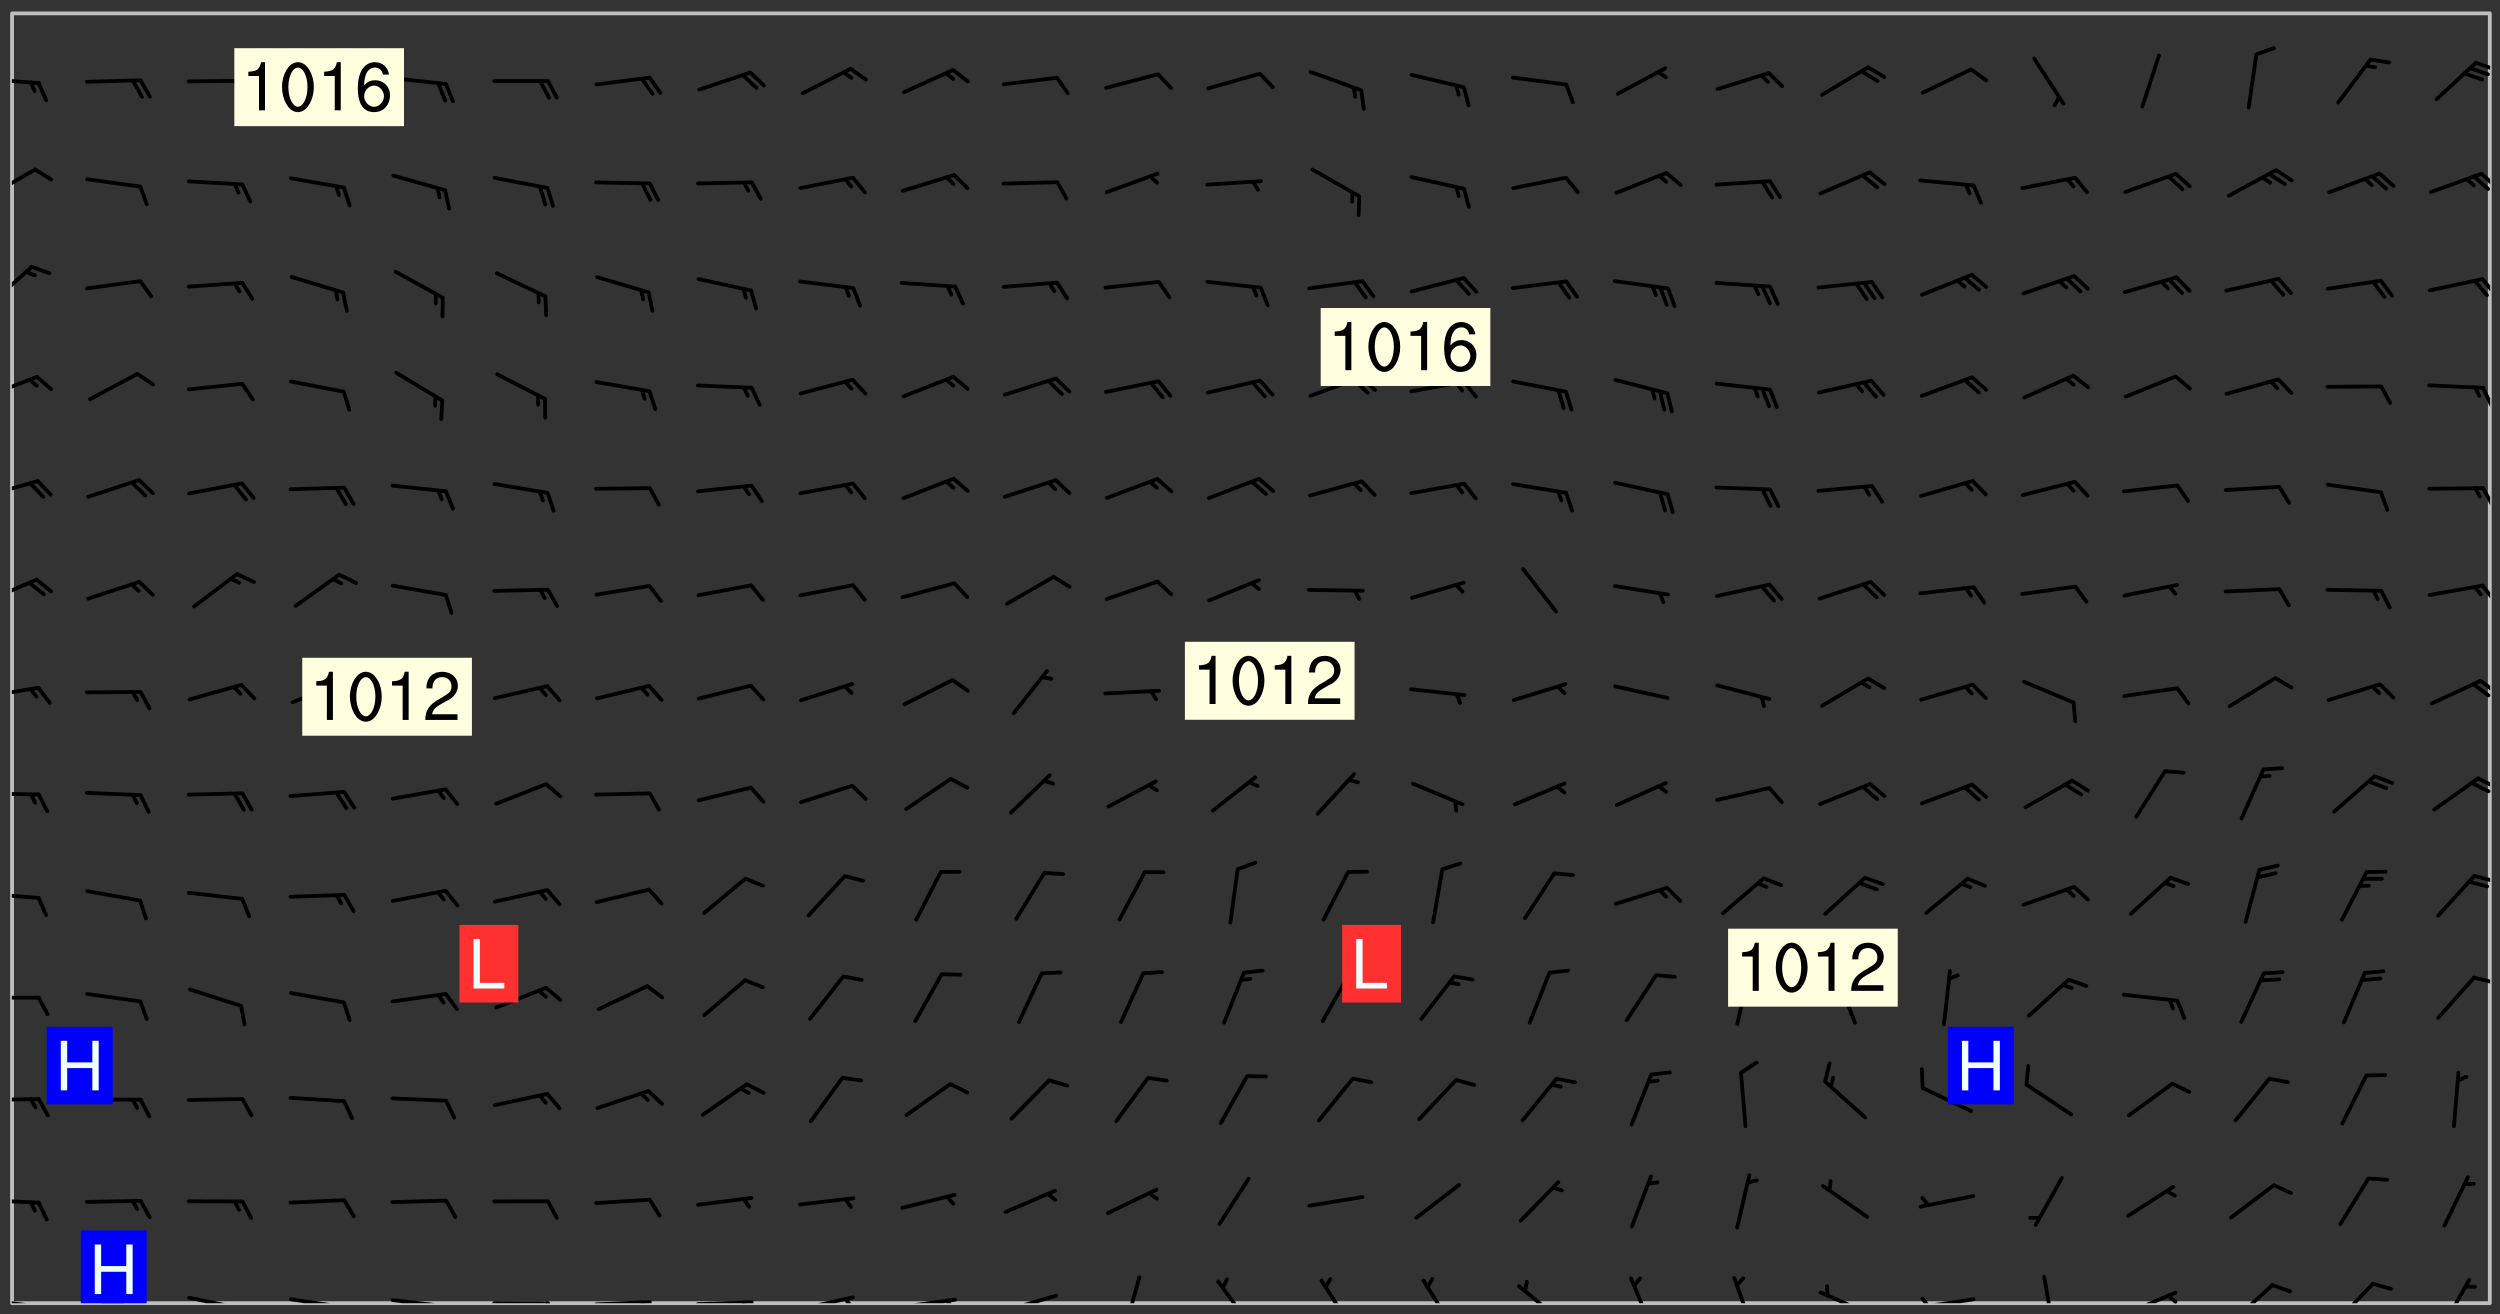 <svg xmlns="http://www.w3.org/2000/svg" role="img" xmlns:xlink="http://www.w3.org/1999/xlink" viewBox="142.45 309.95 326.84 171.84"><rect x="142.45" y="309.95" width="326.84" height="171.84" fill="#333333" stroke="none"/><defs><clipPath id="clip2"><path d="M 144 311.672 L 468 311.672 L 468 480.328 L 144 480.328 Z M 144 311.672"/></clipPath><clipPath id="clip3"><path d="M 144 479 L 148 479 L 148 480.328 L 144 480.328 Z M 144 479"/></clipPath><clipPath id="clip4"><path d="M 147 480 L 149 480 L 149 480.328 L 147 480.328 Z M 147 480"/></clipPath><clipPath id="clip5"><path d="M 146 480 L 148 480 L 148 480.328 L 146 480.328 Z M 146 480"/></clipPath><clipPath id="clip6"><path d="M 153 479 L 162 479 L 162 480.328 L 153 480.328 Z M 153 479"/></clipPath><clipPath id="clip7"><path d="M 160 480 L 162 480 L 162 480.328 L 160 480.328 Z M 160 480"/></clipPath><clipPath id="clip8"><path d="M 159 480 L 161 480 L 161 480.328 L 159 480.328 Z M 159 480"/></clipPath><clipPath id="clip9"><path d="M 166 479 L 175 479 L 175 480.328 L 166 480.328 Z M 166 479"/></clipPath><clipPath id="clip10"><path d="M 173 480 L 176 480 L 176 480.328 L 173 480.328 Z M 173 480"/></clipPath><clipPath id="clip11"><path d="M 172 480 L 174 480 L 174 480.328 L 172 480.328 Z M 172 480"/></clipPath><clipPath id="clip12"><path d="M 180 479 L 188 479 L 188 480.328 L 180 480.328 Z M 180 479"/></clipPath><clipPath id="clip13"><path d="M 187 480 L 189 480 L 189 480.328 L 187 480.328 Z M 187 480"/></clipPath><clipPath id="clip14"><path d="M 193 479 L 201 479 L 201 480.328 L 193 480.328 Z M 193 479"/></clipPath><clipPath id="clip15"><path d="M 200 480 L 202 480 L 202 480.328 L 200 480.328 Z M 200 480"/></clipPath><clipPath id="clip16"><path d="M 206 480 L 215 480 L 215 480.328 L 206 480.328 Z M 206 480"/></clipPath><clipPath id="clip17"><path d="M 213 480 L 216 480 L 216 480.328 L 213 480.328 Z M 213 480"/></clipPath><clipPath id="clip18"><path d="M 220 479 L 228 479 L 228 480.328 L 220 480.328 Z M 220 479"/></clipPath><clipPath id="clip19"><path d="M 226 479 L 228 479 L 228 480.328 L 226 480.328 Z M 226 479"/></clipPath><clipPath id="clip20"><path d="M 233 479 L 241 479 L 241 480.328 L 233 480.328 Z M 233 479"/></clipPath><clipPath id="clip21"><path d="M 239 479 L 241 479 L 241 480.328 L 239 480.328 Z M 239 479"/></clipPath><clipPath id="clip22"><path d="M 246 479 L 255 479 L 255 480.328 L 246 480.328 Z M 246 479"/></clipPath><clipPath id="clip23"><path d="M 252 479 L 254 479 L 254 480.328 L 252 480.328 Z M 252 479"/></clipPath><clipPath id="clip24"><path d="M 260 479 L 268 479 L 268 480.328 L 260 480.328 Z M 260 479"/></clipPath><clipPath id="clip25"><path d="M 266 479 L 268 479 L 268 480.328 L 266 480.328 Z M 266 479"/></clipPath><clipPath id="clip26"><path d="M 273 479 L 281 479 L 281 480.328 L 273 480.328 Z M 273 479"/></clipPath><clipPath id="clip27"><path d="M 289 476 L 292 476 L 292 480.328 L 289 480.328 Z M 289 476"/></clipPath><clipPath id="clip28"><path d="M 301 477 L 307 477 L 307 480.328 L 301 480.328 Z M 301 477"/></clipPath><clipPath id="clip29"><path d="M 314 477 L 320 477 L 320 480.328 L 314 480.328 Z M 314 477"/></clipPath><clipPath id="clip30"><path d="M 328 477 L 333 477 L 333 480.328 L 328 480.328 Z M 328 477"/></clipPath><clipPath id="clip31"><path d="M 340 477 L 347 477 L 347 480.328 L 340 480.328 Z M 340 477"/></clipPath><clipPath id="clip32"><path d="M 355 476 L 359 476 L 359 480.328 L 355 480.328 Z M 355 476"/></clipPath><clipPath id="clip33"><path d="M 368 476 L 372 476 L 372 480.328 L 368 480.328 Z M 368 476"/></clipPath><clipPath id="clip34"><path d="M 380 478 L 388 478 L 388 480.328 L 380 480.328 Z M 380 478"/></clipPath><clipPath id="clip35"><path d="M 393 479 L 401 479 L 401 480.328 L 393 480.328 Z M 393 479"/></clipPath><clipPath id="clip36"><path d="M 393 479 L 395 479 L 395 480.328 L 393 480.328 Z M 393 479"/></clipPath><clipPath id="clip37"><path d="M 409 476 L 412 476 L 412 480.328 L 409 480.328 Z M 409 476"/></clipPath><clipPath id="clip38"><path d="M 420 478 L 428 478 L 428 480.328 L 420 480.328 Z M 420 478"/></clipPath><clipPath id="clip39"><path d="M 425 479 L 428 479 L 428 480.328 L 425 480.328 Z M 425 479"/></clipPath><clipPath id="clip40"><path d="M 434 477 L 440 477 L 440 480.328 L 434 480.328 Z M 434 477"/></clipPath><clipPath id="clip41"><path d="M 447 477 L 453 477 L 453 480.328 L 447 480.328 Z M 447 477"/></clipPath><clipPath id="clip42"><path d="M 461 477 L 466 477 L 466 480.328 L 461 480.328 Z M 461 477"/></clipPath><clipPath id="clip43"><path d="M 144 466 L 148 466 L 148 468 L 144 468 Z M 144 466"/></clipPath><clipPath id="clip44"><path d="M 144 453 L 148 453 L 148 455 L 144 455 Z M 144 453"/></clipPath><clipPath id="clip45"><path d="M 144 440 L 148 440 L 148 441 L 144 441 Z M 144 440"/></clipPath><clipPath id="clip46"><path d="M 465 437 L 468 437 L 468 439 L 465 439 Z M 465 437"/></clipPath><clipPath id="clip47"><path d="M 144 426 L 148 426 L 148 428 L 144 428 Z M 144 426"/></clipPath><clipPath id="clip48"><path d="M 465 424 L 468 424 L 468 426 L 465 426 Z M 465 424"/></clipPath><clipPath id="clip49"><path d="M 144 413 L 148 413 L 148 415 L 144 415 Z M 144 413"/></clipPath><clipPath id="clip50"><path d="M 466 411 L 468 411 L 468 414 L 466 414 Z M 466 411"/></clipPath><clipPath id="clip51"><path d="M 465 412 L 468 412 L 468 414 L 465 414 Z M 465 412"/></clipPath><clipPath id="clip52"><path d="M 144 399 L 148 399 L 148 402 L 144 402 Z M 144 399"/></clipPath><clipPath id="clip53"><path d="M 466 398 L 468 398 L 468 401 L 466 401 Z M 466 398"/></clipPath><clipPath id="clip54"><path d="M 465 399 L 468 399 L 468 402 L 465 402 Z M 465 399"/></clipPath><clipPath id="clip55"><path d="M 144 385 L 148 385 L 148 389 L 144 389 Z M 144 385"/></clipPath><clipPath id="clip56"><path d="M 466 386 L 468 386 L 468 389 L 466 389 Z M 466 386"/></clipPath><clipPath id="clip57"><path d="M 144 372 L 148 372 L 148 376 L 144 376 Z M 144 372"/></clipPath><clipPath id="clip58"><path d="M 466 373 L 468 373 L 468 377 L 466 377 Z M 466 373"/></clipPath><clipPath id="clip59"><path d="M 144 358 L 148 358 L 148 363 L 144 363 Z M 144 358"/></clipPath><clipPath id="clip60"><path d="M 466 360 L 468 360 L 468 364 L 466 364 Z M 466 360"/></clipPath><clipPath id="clip61"><path d="M 144 344 L 147 344 L 147 350 L 144 350 Z M 144 344"/></clipPath><clipPath id="clip62"><path d="M 466 346 L 468 346 L 468 349 L 466 349 Z M 466 346"/></clipPath><clipPath id="clip63"><path d="M 144 331 L 148 331 L 148 336 L 144 336 Z M 144 331"/></clipPath><clipPath id="clip64"><path d="M 466 332 L 468 332 L 468 335 L 466 335 Z M 466 332"/></clipPath><clipPath id="clip65"><path d="M 144 320 L 148 320 L 148 322 L 144 322 Z M 144 320"/></clipPath><clipPath id="clip66"><path d="M 465 317 L 468 317 L 468 320 L 465 320 Z M 465 317"/></clipPath><clipPath id="clip67"><path d="M 153 470 L 162 470 L 162 480.328 L 153 480.328 Z M 153 470"/></clipPath><g id="surface162" clip-path="url(#clip1)"><path fill="#fff" fill-opacity="0" fill-rule="evenodd" d="M 0 0 L 1000 0 L 1000 1000 L 0 1000 Z M 0 0"/><path fill="#d3d3d3" fill-opacity="0" fill-rule="evenodd" d="M162.152 355.867L161.918 356.16 161.977 356.395 162.094 356.566 162.27 356.801 162.562 357.148 162.676 357.207 162.793 357.035 162.852 356.801 163.027 356.625 163.492 356.449 164.191 356.449 164.426 356.742 164.715 357.559 164.773 357.734 164.949 357.965 165.301 358.199 166 358.898 166.172 359.074 166.406 359.422 166.641 359.832 166.93 360.414 167.34 360.879 167.57 361.113 167.805 361.289 167.922 361.52 168.098 361.812 168.27 362.977 168.27 363.211 168.328 363.5 168.387 363.617 168.504 363.734 168.852 364.145 168.969 364.316 169.145 364.492 169.32 364.727 169.438 364.898 169.609 365.25 169.668 365.484 169.902 365.891 170.137 365.832 169.961 366.008 169.902 366.938 169.32 366.938 169.086 366.824 168.738 366.938 168.621 367.055 168.562 367.348 168.504 367.523 168.387 367.695 167.922 367.988 167.863 368.223 167.805 368.336 167.805 368.98 167.863 369.152 167.863 369.562 167.922 369.621 167.922 370.027 167.98 370.434 168.098 370.609 168.156 370.668 168.387 371.309 168.328 371.602 168.328 372.301 168.27 372.883 168.27 373.117 168.211 373.348 168.156 373.699 168.156 375.621 168.211 375.738 168.637 375.738 168.27 375.855 168.246 376.207 169.137 377.375 170.879 377.914 172.219 378.273 172.219 378.812 172.309 379.621 172.844 380.336 174.363 380.605 175.254 380.52 175.344 381.684 175.879 381.863 177.039 381.684 179.094 380.699 180.254 380.336 182.133 380.16 183.828 379.98 183.648 380.699 182.133 380.785 180.883 380.875 180.078 381.145 179.004 381.953 179.273 382.672 179.809 383.57 179.629 384.195 179.363 385.004 179.629 386.082 180.254 386.98 181.059 387.16 182.309 386.98 182.043 387.703 182.141 388.207 182.195 388.5 182.195 388.672 182.254 388.965 182.254 389.371 182.43 389.488 182.781 389.605 183.188 389.605 183.48 389.43 183.594 389.312 183.652 389.195 183.77 388.965 183.828 388.789 184.18 388.324 184.41 388.148 184.586 388.09 184.762 388.148 184.82 388.324 184.938 389.312 184.992 389.781 185.051 389.953 185.168 390.188 185.344 390.246 186.16 390.305 186.449 390.305 186.566 390.539 186.625 390.945 186.684 391.297 186.684 392.402 186.801 392.695 186.918 393.043 187.207 393.742 187.383 394.094 187.965 394.848 188.316 395.023 188.488 395.082 188.957 395.316 189.598 395.781 189.945 396.016 190.238 396.191 190.531 396.246 190.762 396.309 191.578 396.656 191.871 396.832 191.984 397.004 192.336 397.355 192.453 397.531 192.977 398.172 192.977 398.461 193.035 398.812 193.035 399.16 193.094 399.512 193.152 399.801 193.27 399.859 193.441 399.918 193.617 399.918 194.199 400.152 194.375 400.27 194.551 400.559 194.727 400.793 194.84 401.027 195.133 401.258 195.25 401.375 195.25 401.785 195.309 401.84 195.598 402.074 195.832 402.191 195.891 402.309 196.008 402.48 196.066 402.598 196.297 402.832 196.355 403.008 196.59 403.066 196.707 403.125 196.59 403.238 196.531 403.355 196.531 403.473 196.414 403.766 196.297 404.055 196.297 404.637 196.473 404.754 196.59 404.812 196.648 404.93 196.766 405.047 196.879 405.105 197.055 405.453 197.113 405.805 197.172 406.211 197.172 406.387 197.113 406.562 196.996 407.262 196.996 407.434 197.113 407.609 197.406 407.902 197.812 407.902 197.988 408.02 198.105 408.191 198.223 408.484 198.223 408.719 197.695 408.719 197.465 408.484 197.23 408.484 197.055 408.543 196.996 409.242 197.055 409.59 197.172 409.766 197.348 410.176 197.465 410.406 197.754 410.875 197.93 410.93 198.453 410.93 198.688 410.988 199.445 411.629 199.504 411.922 199.504 412.156 199.562 412.215 199.793 412.562 199.793 412.914 199.676 413.086 199.676 413.379 199.969 413.668 200.262 413.844 200.434 413.902 200.727 414.078 201.02 414.195 201.602 414.602 201.891 414.836 202.184 415.012 202.402 415.172 202.418 415.184 202.648 415.359 203.289 415.883 203.465 416.117 203.582 416.293 203.758 416.469 203.871 416.641 203.871 417.281 203.988 417.457 204.457 417.574 205.039 417.691 205.273 417.75 205.504 417.863 205.797 417.98 205.91 418.039 206.496 418.391 206.785 418.562 206.961 418.625 207.137 418.68 207.312 418.738 208.012 419.09 208.301 419.266 208.535 419.32 208.824 419.496 209.059 419.613 209.699 420.02 209.992 420.137 210.164 420.195 210.398 420.254 210.809 420.312 211.039 420.371 211.273 420.488 211.332 420.66 210.922 420.836 211.391 420.895 211.449 421.188 211.562 421.422 211.738 421.477 211.973 421.535 212.148 421.594 212.555 421.711 213.195 421.945 213.312 422.117 213.371 422.352 213.371 422.527 213.312 422.645 213.254 423.051 213.488 423.285 213.605 423.344 213.953 423.461 214.594 423.691 214.77 423.809 215.059 423.926 215.234 424.102 215.469 424.566 216.051 425.672 216.227 425.848 216.574 426.023 216.75 426.141 217.102 426.258 218.148 426.781 218.383 426.84 218.848 426.953 219.141 427.012 219.605 427.188 220.363 427.77 220.598 428.004 220.945 428.469 221.121 428.645 221.41 428.879 222.227 429.578 222.52 429.754 222.809 430.043 223.102 430.219 223.395 430.508 224.09 431.148 224.266 431.324 224.559 431.559 224.848 431.793 225.316 432.082 225.957 432.664 226.305 432.898 226.539 433.191 226.887 433.539 227.238 434.004 228.172 434.996 228.52 435.402 228.637 435.578 228.871 435.637 228.984 435.754 229.629 435.93 229.859 436.043 230.094 436.102 230.387 436.277 230.617 436.395 231.551 437.094 231.957 437.5 232.191 437.676 232.598 437.852 232.832 437.969 233.648 438.316 233.996 438.551 234.23 438.668 234.523 438.957 234.754 439.074 235.512 439.426 235.863 439.598 236.094 439.656 236.387 439.773 236.621 439.832 237.492 440.008 238.309 440.008 238.777 440.238 238.949 440.297 239.824 440.996 240.289 441.113 240.582 441.172 240.758 441.23 240.988 441.289 241.457 441.348 241.805 441.406 242.156 441.465 242.562 441.523 242.855 441.523 243.027 441.582 243.027 441.812 243.203 441.988 243.496 441.988 243.844 442.047 244.195 442.105 244.895 442.223 245.535 442.223 246 441.988 246.293 441.812 246.465 441.695 246.875 441.523 247.164 441.348 248.098 440.883 248.566 440.59 249.09 440.297 249.555 440.125 250.02 439.949 251.07 439.484 251.359 439.367 251.77 439.25 252.059 439.133 252.586 438.957 254.102 438.258 254.684 437.91 254.973 437.852 255.266 437.793 255.613 437.676 256.488 437.445 256.84 437.328 256.953 437.328 257.188 437.27 258.062 437.035 258.297 436.977 259.109 436.977 259.461 436.918 260.277 436.801 260.449 436.742 260.801 436.688 261.094 436.629 261.324 436.57 262.141 436.395 262.316 436.336 262.664 436.336 262.898 436.277 263.363 436.16 264.121 435.988 264.355 435.93 264.703 435.93 265.113 435.812 265.402 435.754 266.688 435.695 266.977 435.695 267.387 435.637 267.617 435.578 267.793 435.578 268.668 435.461 269.074 435.461 269.484 435.344 269.832 435.344 270.184 435.23 271.055 435.172 272.805 435.172 273.852 435.461 274.262 435.578 274.551 435.695 274.902 435.812 275.191 435.93 276.242 436.102 276.531 436.16 276.824 436.16 277.117 436.219 277.289 436.277 277.699 436.336 277.871 436.395 277.988 436.453 278.105 436.453 278.223 436.512 278.574 436.57 278.688 436.57 279.098 436.637 281.02 437.031 282.945 437.426 284.465 437.875 286.16 438.594 288.305 439.398 289.91 438.68 291.34 437.875 292.5 436.797 293.75 436.348 296.785 435.629 298.66 435.27 300.805 433.922 303.039 432.668 305.539 431.41 307.234 430.961 309.02 430.781 310.18 430.512 310.805 431.051 312.145 430.781 312.859 429.793 313.844 428.449 314.289 428.27 315.094 427.91 316.969 427.371 318.754 426.922 320.004 426.652 321.164 426.562 322.863 426.473 324.824 426.203 326.074 426.113 326.613 426.113 327.238 426.023 328.129 426.023 330.273 425.844 332.684 425.664 335.273 425.574 336.969 425.754 338.578 425.844 340.008 426.203 341.168 426.922 343.043 427.91 344.203 429.438 344.469 430.152 345.098 430.242 345.453 431.141 345.988 431.68 346.523 433.207 347.598 433.566 348.133 433.566 347.328 434.102 347.418 435.809 348.133 438.504 349.023 439.309 349.918 440.297 350.633 441.555 352.418 442.094 353.938 441.914 354.293 443.258 355.902 442.453 356.883 441.914 357.152 442.184 357.469 441.969 357.688 441.824 358.488 442.273 358.938 441.914 359.293 441.914 359.828 441.645 360.367 440.926 360.902 440.656 361.527 439.668 362.688 440.117 363.527 440.488 364.922 441.105 366.617 440.926 368.223 440.926 370.008 441.016 370.188 439.309 370.723 437.965 371.527 438.234 372.02 439.082 372.422 439.488 372.332 440.027 372.332 440.387 373.047 440.836 373.758 440.566 375.188 440.566 375.547 441.555 375.992 442.812 376.707 444.156 377.957 444.785 379.652 445.414 380.367 445.234 380.547 444.695 381.527 444.605 381.977 444.965 382.062 446.223 381.797 446.852 381.262 447.031 381.262 447.57 381.977 448.555 382.242 449.094 383.227 450.082 384.027 451.16 383.762 451.52 383.672 452.418 383.047 454.75 382.691 456.816 382.602 458.609 382.422 459.328 382.332 459.867 382.332 461.305 381.352 463.188 380.992 464.895 380.457 465.793 379.652 466.961 379.387 467.5 381.441 468.754 381.527 469.113 381.172 469.652 381.082 469.473 381.082 470.281 381.172 471.719 380.727 472.434 379.652 472.527 379.387 473.242 379.922 474.141 380.727 474.859 381.887 475.668 383.227 475.938 383.672 476.297 383.316 476.746 381.527 476.656 380.277 476.207 379.562 475.488 378.938 475.398 378.762 478.988 378.574 480.297 467.934 480.297 467.934 311.703 412.664 311.703 412.664 360.785 413.426 360.91 416.715 361.453 418.738 364.289 418.738 367.043 421.09 367.375 423.438 367.707 427.488 367.707 426.109 371.867 424.086 372.574 422.062 373.277 421.52 373.621 418.926 375.238 418.738 375.355 416.715 373.277 415.984 370.535 413.312 368.457 411.938 364.957 411.871 364.875 409.914 362.203 412.664 360.785 412.664 311.703 294.422 311.703 294.422 403.117 294.539 403.148 294.672 403.16 294.746 403.234 294.852 403.281 294.941 403.34 295.027 403.398 295.117 403.457 295.414 403.754 295.473 403.844 295.504 403.961 295.531 404.078 295.547 404.215 295.516 404.332 295.457 404.422 295.398 404.508 295.355 404.613 295.309 404.715 295.281 404.836 295.281 404.98 295.457 405.25 295.605 405.398 295.68 405.484 295.754 405.559 295.797 405.664 295.859 405.754 295.918 405.84 295.961 405.945 296.02 406.035 296.066 406.137 296.109 406.242 296.168 406.328 296.285 406.508 296.359 406.582 296.422 406.668 296.48 406.758 296.523 406.863 296.582 406.953 296.641 407.039 296.703 407.129 296.762 407.219 296.805 407.32 296.922 407.5 296.996 407.574 297.055 407.66 297.129 407.734 297.219 407.793 297.324 407.84 297.473 407.84 297.605 407.824 297.738 407.84 297.84 407.793 297.914 407.719 297.961 407.617 297.945 407.484 297.945 407.336 297.898 407.23 297.871 407.113 297.824 407.012 297.797 406.891 297.754 406.789 297.691 406.699 297.648 406.598 297.605 406.492 297.574 406.375 297.559 406.242 297.547 406.105 297.633 406.047 297.691 405.961 297.812 405.93 297.855 406.035 297.871 406.168 297.871 406.285 297.93 406.387 297.988 406.477 298.078 406.535 298.227 406.684 298.285 406.773 298.328 406.879 298.316 406.98 298.402 407.039 298.508 407.086 298.594 407.145 298.684 407.203 298.758 407.277 298.641 407.305 298.535 407.352 298.449 407.41 298.375 407.484 298.316 407.574 298.254 407.66 298.227 407.781 298.18 407.883 298.137 407.988 298.105 408.105 298.094 408.238 298.078 408.371 298.078 408.52 298.105 408.637 298.152 408.742 298.195 408.844 298.254 408.934 298.328 409.008 298.418 409.066 298.492 409.141 298.582 409.199 298.641 409.289 298.684 409.395 298.73 409.496 298.848 409.527 298.98 409.543 299.129 409.543 299.246 409.512 299.352 409.555 299.395 409.66 299.441 409.762 299.469 409.883 299.5 410 299.527 410.117 299.559 410.238 299.586 410.355 299.691 410.398 299.793 410.445 299.926 410.43 300.074 410.578 300.137 410.664 300.211 410.738 300.281 410.812 300.371 410.875 300.477 410.918 300.578 410.961 300.695 410.992 300.832 411.008 300.949 410.977 301.023 410.902 301.051 410.785 301.039 410.652 301.008 410.531 300.98 410.414 301.023 410.309 301.141 410.309 301.23 410.371 301.348 410.398 301.496 410.398 301.629 410.414 301.777 410.414 301.91 410.43 302.043 410.414 302.191 410.414 302.324 410.398 302.457 410.387 302.594 410.398 302.711 410.371 302.844 410.355 303.035 410.297 302.977 410.473 302.961 410.605 302.934 410.727 302.918 410.859 302.859 410.945 302.727 410.961 302.621 411.008 302.516 411.051 302.398 411.082 302.281 411.109 302.016 411.141 301.867 411.141 301.734 411.156 301.66 411.23 301.719 411.316 301.867 411.465 301.984 411.645 302.059 411.715 302.148 411.777 302.238 411.836 302.324 411.895 302.414 411.953 302.516 411.996 302.621 412.059 302.727 412.102 302.812 412.16 302.918 412.207 303.02 412.25 303.199 412.367 303.258 412.457 303.215 412.559 303.168 412.664 303.184 412.797 303.406 413.02 303.465 413.109 303.508 413.211 303.539 413.332 303.582 413.434 303.598 413.566 303.629 413.684 303.641 413.82 303.672 413.938 303.82 414.086 303.922 414.129 304.027 414.172 304.145 414.203 304.277 414.219 304.414 414.234 304.531 414.234 304.648 414.203 304.738 414.145 304.781 414.039 304.828 413.938 304.871 413.832 304.902 413.715 304.914 413.582 304.914 413.434 304.902 413.301 304.887 413.168 304.855 413.051 304.812 412.945 304.766 412.84 304.723 412.738 304.68 412.633 304.664 412.5 304.68 412.367 304.707 412.25 304.738 412.133 304.766 412.012 304.812 411.91 304.902 411.852 304.988 411.789 305.062 411.715 305.152 411.656 305.375 411.434 305.434 411.348 305.508 411.273 305.625 411.094 305.684 411.008 305.684 410.859 305.609 410.785 305.508 410.738 305.402 410.695 305.301 410.652 305.242 410.562 305.195 410.457 305.168 410.34 305.258 410.281 305.375 410.25 305.477 410.207 305.656 410.09 305.805 409.941 305.816 409.809 305.805 409.703 305.715 409.645 305.582 409.66 305.434 409.66 305.301 409.676 305.168 409.66 305.047 409.629 304.961 409.57 304.887 409.496 304.828 409.406 304.766 409.32 304.648 409.141 304.59 409.055 304.621 408.934 304.707 408.875 304.828 408.844 304.887 408.758 304.887 408.637 304.855 408.52 304.797 408.43 304.738 408.344 304.691 408.238 304.664 408.121 304.648 407.988 304.707 407.898 304.781 407.824 304.871 407.766 304.988 407.586 305.062 407.512 305.121 407.426 305.27 407.277 305.391 407.246 305.523 407.23 305.656 407.246 305.73 407.32 305.773 407.426 305.789 407.559 305.758 407.676 305.641 407.707 305.508 407.719 305.359 407.867 305.316 407.973 305.27 408.074 305.242 408.195 305.211 408.312 305.211 408.461 305.242 408.578 305.285 408.684 305.344 408.773 305.418 408.844 305.492 408.918 305.609 408.949 305.73 408.977 305.848 408.949 305.98 408.934 306.098 408.934 306.188 408.992 306.262 409.066 306.309 409.172 306.367 409.258 306.469 409.305 306.602 409.32 306.707 409.363 306.793 409.422 306.781 409.527 306.707 409.602 306.527 409.719 306.469 409.809 306.379 409.867 306.309 409.941 306.234 410.016 306.172 410.105 306.145 410.223 306.129 410.355 306.145 410.488 306.129 410.621 306.129 410.77 306.145 410.902 306.172 411.02 306.203 411.141 306.277 411.215 306.367 411.273 306.453 411.332 306.543 411.391 306.66 411.422 306.66 411.508 306.559 411.555 306.469 411.613 306.203 411.645 306.086 411.672 305.938 411.672 305.832 411.715 305.73 411.762 305.672 411.852 305.609 412.086 305.598 412.219 305.566 412.34 305.551 412.473 305.551 412.766 305.539 412.898 305.551 413.035 305.566 413.168 305.699 413.184 305.832 413.195 305.953 413.227 306.039 413.285 306.113 413.359 306.16 413.465 306.203 413.566 306.219 413.699 306.219 414.145 306.203 414.277 306.203 414.723 306.234 414.988 306.262 415.105 306.277 415.238 306.309 415.355 306.395 415.566 306.426 415.832 306.426 415.98 306.395 416.098 306.367 416.215 306.336 416.336 306.309 416.453 306.277 416.57 306.246 416.691 306.234 416.824 306.219 416.957 306.309 417.016 306.426 416.984 306.527 417 306.574 417.105 306.543 417.371 306.543 417.812 306.5 417.918 306.453 418.023 306.41 418.125 306.367 418.23 306.309 418.316 306.277 418.438 306.234 418.555 306.203 418.672 306.188 418.805 306.203 418.938 306.262 419.027 306.367 419.074 306.453 419.133 306.512 419.219 306.5 419.355 306.469 419.473 306.426 419.574 306.426 420.02 306.41 420.152 306.41 420.301 306.379 420.418 306.336 420.523 306.309 420.641 306.262 420.746 306.219 420.848 306.188 420.969 306.16 421.086 306.129 421.219 306.098 421.336 306.07 421.453 306.027 421.559 305.996 421.676 305.965 421.797 305.953 421.93 305.938 422.062 305.938 422.359 305.965 422.477 305.965 422.625 306.012 423.023 306.039 423.141 306.098 423.23 306.219 423.262 306.367 423.262 306.5 423.246 306.559 423.336 306.559 423.453 306.5 423.543 306.41 423.602 306.309 423.645 306.203 423.691 306.113 423.75 306.027 423.809 305.891 423.824 305.773 423.793 305.641 423.777 305.539 423.824 305.477 423.91 305.465 424.047 305.449 424.18 305.418 424.297 305.391 424.414 305.375 424.547 305.344 424.668 305.344 424.965 305.359 425.098 305.391 425.215 305.391 425.363 305.402 425.496 305.402 425.645 305.375 425.762 305.328 425.863 305.301 425.984 305.27 426.102 305.211 426.191 305.137 426.266 305.035 426.309 304.93 426.355 304.812 426.383 304.691 426.414 304.59 426.367 304.648 426.281 304.754 426.234 304.781 426.117 304.812 426 304.84 425.879 304.871 425.762 304.871 425.613 304.887 425.48 304.855 425.363 304.812 425.258 304.707 425.273 304.633 425.348 304.531 425.391 304.441 425.453 304.367 425.527 304.324 425.629 304.309 425.762 304.277 425.879 304.25 426 304.219 426.117 304.191 426.234 304.16 426.355 304.133 426.473 304.102 426.59 304.059 426.695 303.969 426.754 303.879 426.754 303.762 426.723 303.73 426.637 303.746 426.5 303.715 426.383 303.715 426.234 303.703 426.102 303.703 425.953 303.641 425.719 303.613 425.598 303.57 425.496 303.523 425.391 303.465 425.305 303.406 425.215 303.363 425.109 303.301 425.023 303.152 424.875 303.082 424.801 302.977 424.754 302.871 424.711 302.77 424.668 302.473 424.371 302.383 424.297 302.297 424.238 302.191 424.195 302.102 424.133 302.016 424.074 301.91 424.031 301.82 423.973 301.734 423.91 301.66 423.84 301.555 423.793 301.469 423.734 301.363 423.691 301.273 423.629 301.172 423.586 301.066 423.543 300.98 423.484 300.875 423.438 300.77 423.395 300.668 423.348 300.578 423.289 300.477 423.246 300.371 423.203 300.281 423.141 300.164 423.113 300.031 423.098 299.898 423.113 299.75 423.113 299.617 423.129 299.5 423.098 299.41 423.039 299.336 422.965 299.246 422.906 299.145 422.859 298.996 422.859 298.875 422.832 298.773 422.789 298.699 422.715 298.582 422.535 298.492 422.477 298.391 422.434 298.301 422.371 298.195 422.328 298.105 422.27 298.02 422.211 297.914 422.164 297.855 422.078 297.797 421.988 297.754 421.883 297.707 421.781 297.633 421.707 297.547 421.648 297.473 421.574 297.383 421.516 297.16 421.293 297.117 421.188 297.086 420.922 297.191 420.879 297.336 420.879 297.441 420.922 297.516 420.996 297.605 421.055 297.691 421.113 297.797 421.16 297.887 421.219 298.035 421.367 298.105 421.441 298.254 421.59 298.316 421.676 298.391 421.75 298.477 421.809 298.551 421.883 298.641 421.945 298.73 422.004 298.816 422.062 299.086 422.238 299.188 422.285 299.293 422.328 299.395 422.371 299.441 422.297 299.5 422.211 299.574 422.137 299.645 422.062 299.75 422.105 299.824 422.18 299.883 422.27 299.926 422.371 299.973 422.477 300.016 422.582 300.137 422.609 300.254 422.582 300.328 422.492 300.371 422.387 300.43 422.297 300.504 422.223 300.609 422.18 300.727 422.152 300.859 422.164 300.949 422.223 301.098 422.371 301.156 422.461 301.199 422.566 301.246 422.668 301.289 422.773 301.332 422.875 301.438 422.922 301.543 422.965 301.676 422.98 301.762 422.922 301.82 422.832 301.895 422.758 302 422.715 302.117 422.742 302.223 422.789 302.324 422.832 302.43 422.875 302.531 422.922 302.711 423.039 302.711 423.156 302.695 423.289 302.711 423.422 302.727 423.559 302.785 423.645 302.887 423.691 303.008 423.719 303.125 423.75 303.273 423.75 303.391 423.719 303.449 423.629 303.629 423.512 303.688 423.422 303.762 423.348 303.82 423.262 303.938 423.082 304.117 422.965 304.234 422.996 304.324 423.055 304.367 423.129 304.352 423.262 304.352 423.379 304.441 423.438 304.59 423.438 304.723 423.422 304.855 423.41 305.121 423.379 305.227 423.336 305.344 423.305 305.465 423.277 305.539 423.203 305.609 423.129 305.672 423.039 305.656 422.934 305.609 422.832 305.508 422.789 305.402 422.773 305.285 422.801 305.02 422.832 304.871 422.832 304.797 422.758 304.707 422.699 304.59 422.668 304.473 422.641 304.34 422.625 304.191 422.625 304.059 422.641 303.762 422.641 303.656 422.594 303.508 422.445 303.465 422.344 303.406 422.254 303.629 422.031 303.715 421.973 303.82 421.93 303.938 421.898 304.07 421.883 304.203 421.898 304.34 421.914 304.441 421.957 304.574 421.945 304.664 421.883 304.766 421.84 304.828 421.75 304.781 421.648 304.691 421.59 304.574 421.559 304.473 421.516 304.414 421.426 304.352 421.336 304.352 421.219 304.367 421.086 304.473 421.039 304.547 420.969 304.547 420.848 304.457 420.789 304.426 420.672 304.516 420.613 304.59 420.539 304.633 420.434 304.691 420.344 304.738 420.242 304.754 420.109 304.754 419.961 304.707 419.855 304.664 419.754 304.574 419.695 304.441 419.68 304.34 419.637 304.203 419.621 304.086 419.59 303.641 419.59 303.508 419.574 303.375 419.562 303.242 419.547 303.125 419.516 302.977 419.516 302.844 419.5 302.711 419.488 302.445 419.457 302.324 419.414 302.238 419.355 302.164 419.281 302.164 419.133 302.176 419 302.281 418.953 302.383 418.91 302.516 418.895 302.668 418.895 302.801 418.879 303.094 418.879 303.215 418.91 303.316 418.953 303.406 419.012 303.641 419.074 303.762 419.027 303.852 418.969 303.953 418.926 304.086 418.91 304.191 418.953 304.293 419 304.426 419.012 304.547 418.984 304.691 418.984 304.812 418.953 304.93 418.926 305.035 418.879 305.109 418.805 305.195 418.746 305.344 418.598 305.402 418.512 305.449 418.406 305.477 418.289 305.492 418.184 305.391 418.141 305.301 418.082 305.184 418.051 305.078 418.008 304.988 417.945 304.914 417.859 304.84 417.785 304.738 417.742 304.633 417.695 304.531 417.652 304.473 417.562 304.426 417.461 304.34 417.25 304.277 417.164 304.219 417.074 304.145 417 304.059 416.941 303.789 416.941 303.672 416.973 303.582 417.031 303.48 417.074 303.348 417.09 303.242 417.074 303.215 416.957 303.152 416.867 303.035 416.836 302.934 416.793 302.785 416.645 302.754 416.527 302.738 416.422 302.812 416.348 302.992 416.23 303.109 416.203 303.227 416.172 303.363 416.188 303.465 416.23 303.57 416.273 303.672 416.32 303.777 416.363 303.895 416.395 304.027 416.41 304.145 416.438 304.277 416.453 304.383 416.438 304.473 416.379 304.398 416.305 304.293 416.262 304.219 416.188 304.145 416.098 303.996 415.949 303.91 415.891 303.82 415.832 303.746 415.758 303.656 415.699 303.555 415.652 303.434 415.625 303.332 415.578 303.227 415.535 303.109 415.504 303.008 415.461 302.887 415.43 302.738 415.43 302.621 415.461 302.516 415.504 302.43 415.566 302.25 415.684 302.164 415.742 302.074 415.801 301.969 415.848 301.883 415.906 301.777 415.949 301.676 415.992 301.57 416.039 301.496 416.113 301.438 416.203 301.379 416.289 301.332 416.395 301.273 416.48 301.199 416.555 301.066 416.543 300.949 416.512 300.832 416.512 300.758 416.586 300.668 416.645 300.594 416.719 300.504 416.777 300.418 416.836 300.312 416.883 300.211 416.926 300.074 416.941 299.973 416.898 299.824 416.75 299.719 416.703 299.633 416.703 299.527 416.75 299.426 416.793 299.305 416.824 299.188 416.793 299.113 416.719 299.113 416.602 299.145 416.48 299.219 416.41 299.277 416.32 299.352 416.246 299.469 416.215 299.574 416.172 299.867 416.172 300 416.156 300.137 416.141 300.238 416.098 300.328 416.039 300.43 415.992 300.52 415.934 300.652 415.922 300.742 415.98 300.875 415.992 300.965 415.934 301.051 415.875 301.156 415.832 301.246 415.773 301.332 415.711 301.422 415.652 301.57 415.504 301.629 415.418 301.688 415.328 301.793 415.285 301.926 415.27 302.043 415.297 302.164 415.328 302.223 415.27 302.281 415.18 302.312 414.914 302.34 414.797 302.445 414.809 302.578 414.824 302.68 414.781 302.77 414.723 302.828 414.633 302.902 414.559 302.961 414.469 303.008 414.367 303.02 414.234 303.008 414.102 302.961 413.996 302.812 413.848 302.754 413.758 302.695 413.672 302.652 413.566 302.652 413.121 302.668 412.988 302.668 412.84 302.68 412.707 302.621 412.648 302.531 412.707 302.43 412.664 302.25 412.547 302.164 412.488 302.102 412.398 302.043 412.309 301.969 412.234 301.883 412.176 301.762 412.207 301.66 412.219 301.555 412.266 301.469 412.324 301.363 412.367 301.215 412.516 301.125 412.574 301.039 412.633 300.949 412.695 300.844 412.738 300.711 412.754 300.711 412.633 300.816 412.59 300.934 412.559 301.008 412.488 301.051 412.383 301.051 412.234 301.023 412.117 300.875 411.969 300.742 411.953 300.594 411.953 300.477 411.984 300.371 412.027 300.27 412.07 300.18 412.133 300.062 412.16 299.988 412.086 300 411.953 299.957 411.852 299.914 411.746 299.824 411.688 299.707 411.715 299.586 411.746 299.469 411.777 299.367 411.82 299.246 411.852 299.145 411.895 299.039 411.938 298.949 411.996 298.848 412.012 298.848 411.895 298.863 411.762 298.805 411.672 298.73 411.715 298.582 411.863 298.523 411.953 298.449 412.027 298.402 412.133 298.359 412.234 298.285 412.309 298.227 412.398 298.152 412.473 298.094 412.559 298.02 412.633 297.93 412.695 297.855 412.766 297.781 412.84 297.68 412.855 297.547 412.871 297.441 412.828 297.441 412.707 297.59 412.559 297.633 412.457 297.691 412.367 297.738 412.266 297.781 412.16 297.84 412.07 297.871 411.953 297.914 411.852 297.945 411.73 297.973 411.613 298.02 411.508 298.062 411.406 298.105 411.301 298.18 411.23 298.27 411.168 298.359 411.109 298.461 411.066 298.758 411.066 299.023 411.035 299.129 410.992 299.055 410.918 298.938 410.887 298.832 410.844 298.742 410.785 298.641 410.738 298.551 410.68 298.449 410.637 298.344 410.594 298.254 410.531 298.168 410.473 298.062 410.43 297.961 410.387 297.84 410.355 297.723 410.324 297.621 410.281 297.5 410.25 297.398 410.207 297.309 410.148 297.266 410.043 297.25 409.91 297.352 409.867 297.484 409.852 297.621 409.867 297.754 409.852 297.855 409.809 297.914 409.719 297.93 409.613 297.84 409.555 297.766 409.48 297.664 409.438 297.574 409.379 297.426 409.23 297.383 409.125 297.367 408.992 297.367 408.699 297.309 408.609 297.219 408.551 297.145 408.477 297.102 408.371 297.07 408.254 297.012 408.164 296.938 408.09 296.82 408.062 296.746 407.988 296.656 407.93 296.566 407.867 296.48 407.809 296.406 407.734 296.348 407.648 296.301 407.543 296.215 407.484 296.066 407.336 295.871 407.277 295.738 407.293 295.637 407.336 295.562 407.41 295.516 407.512 295.473 407.617 295.414 407.707 295.355 407.793 295.059 408.09 294.969 408.148 294.883 408.148 294.82 408.062 294.777 407.957 294.809 407.84 294.867 407.75 294.895 407.633 294.883 407.5 294.793 407.438 294.688 407.484 294.57 407.512 294.453 407.543 294.184 407.719 294.082 407.766 293.965 407.793 293.859 407.84 293.77 407.898 293.668 407.941 293.609 407.855 293.562 407.75 293.578 407.617 293.625 407.512 293.695 407.438 293.77 407.367 293.828 407.277 293.828 407.129 293.785 407.023 293.547 407.023 293.445 407.07 293.414 407.188 293.387 407.305 293.355 407.426 293.281 407.469 293.148 407.484 293.074 407.438 293.031 407.336 292.988 407.23 292.941 407.129 292.898 407.023 292.777 407.055 292.676 407.098 292.543 407.113 292.426 407.145 292.32 407.188 292.23 407.246 292.129 407.293 292.008 407.32 291.875 407.336 291.773 407.293 291.715 407.203 291.668 407.098 291.625 406.996 291.582 406.891 291.582 406.773 291.641 406.684 291.727 406.625 291.906 406.508 292.008 406.461 292.113 406.418 292.219 406.359 292.32 406.316 292.41 406.254 292.512 406.211 292.617 406.152 292.719 406.105 292.809 406.047 292.914 406.004 293.016 405.961 293.105 405.898 293.207 405.855 293.344 405.84 293.461 405.871 293.562 405.914 293.684 405.945 293.785 405.988 293.891 406.035 293.992 406.078 294.098 406.121 294.199 406.168 294.305 406.211 294.406 406.254 294.512 406.301 294.598 406.359 294.703 406.402 294.82 406.434 294.926 406.477 295.027 406.523 295.117 406.582 295.223 406.625 295.324 406.668 295.43 406.715 295.547 406.742 295.648 406.789 295.77 406.816 295.918 406.816 296.004 406.758 296.02 406.656 296.078 406.566 296.051 406.449 295.977 406.375 295.859 406.195 295.785 406.121 295.695 406.047 295.516 405.93 295.43 405.871 295.324 405.828 295.223 405.781 294.953 405.605 294.895 405.516 294.82 405.441 294.762 405.352 294.719 405.25 294.688 405.133 294.672 404.996 294.672 404.434 294.66 404.301 294.645 404.168 294.613 404.051 294.598 403.918 294.586 403.785 294.555 403.664 294.332 403.441 294.273 403.355 294.258 403.25 294.289 403.133 294.422 403.117 294.422 311.703 172.992 311.703 172.992 313.156 172.934 313.391 172.582 314.441 172.41 314.965 172.293 315.312 172.117 315.723 172 315.895 171.766 316.188 171.535 316.246 171.184 316.246 171.066 316.305 170.836 316.711 170.836 317.004 170.953 317.18 171.184 317.41 171.301 317.645 171.941 318.402 172.234 318.867 172.41 319.102 172.641 319.453 172.875 319.801 173.516 320.617 173.691 321.082 173.863 321.492 173.98 322.188 174.156 322.656 174.273 324.055 174.332 324.52 174.332 325.395 174.449 326.441 174.449 331.223 174.391 331.688 174.039 332.969 173.863 333.492 173.75 333.902 173.398 334.832 172.934 336 172.699 336.582 172.582 336.758 172.41 337.105 172.234 337.512 171.883 338.328 171.824 338.621 171.711 338.914 171.594 339.203 171.535 339.379 171.418 340.254 171.359 340.66 171.301 340.777 171.242 340.953 171.184 341.125 170.953 341.652 170.836 341.824 170.836 342.059 170.719 342.293 170.66 342.465 170.484 343.051 170.484 343.34 170.426 343.516 170.426 343.809 170.367 343.922 170.309 344.449 170.309 344.621 170.254 344.855 170.254 347.477 170.078 348.293 169.961 348.469 169.785 348.703 169.668 348.875 169.555 349.109 168.969 350.043 168.738 350.332 168.445 350.797 168.27 351.031 167.98 351.383 167.629 352.082 167.516 352.312 167.34 352.723 167.164 352.953 166.758 353.48 165.941 354.18 165.648 354.352 165.359 354.586 165.184 354.703 165.008 354.879 164.484 355.285 163.957 355.461 163.785 355.637 163.551 355.691 162.91 355.867 162.152 355.867M174.363 386.891L173.289 387.34 173.648 388.234 174.898 387.52 175.344 386.98 174.363 386.891"/><path fill="#d3d3d3" fill-opacity="0" fill-rule="evenodd" d="M201.508 416.598L200.613 416.598 201.062 417.227 202.043 417.586 202.848 417.496 203.293 416.508 203.117 416.598 202.402 416.242 201.508 416.598M356.129 475.668L356.07 475.145 356.07 474.852 356.184 474.559 356.242 474.328 356.711 473.859 356.824 473.859 356.941 473.746 357.059 473.688 357.234 473.688 357.469 473.629 357.816 473.629 358.051 473.688 358.168 473.746 358.398 473.918 358.457 474.094 358.574 474.676 358.574 474.969 358.457 475.145 358.285 475.434 358.109 475.609 357.582 476.133 357.352 476.367 357.234 476.426 357.059 476.426 356.941 476.367 356.535 476.074 356.359 475.957 356.242 475.898 356.184 475.785 356.129 475.668M362.77 464.711L362.711 464.539 362.711 463.43 362.77 463.258 362.945 463.199 363.117 463.141 363.293 463.141 363.527 463.082 363.645 463.141 363.703 463.84 363.645 464.012 363.527 464.188 363.41 464.246 363.176 464.77 363.062 464.828 362.828 464.828 362.77 464.711M372.383 450.32L372.266 450.145 372.266 449.445 372.559 448.57 372.676 448.398 372.852 448.047 372.965 447.816 373.082 447.523 373.434 446.766 373.551 446.535 373.723 446.301 373.898 446.301 374.016 446.242 374.656 446.242 374.773 446.301 375.008 446.535 375.18 446.648 375.531 446.941 375.648 447.059 375.762 447.234 375.762 447.348 375.879 447.406 375.996 447.523 375.996 448.223 375.938 448.398 375.938 448.629 375.879 448.805 375.531 449.855 375.414 450.086 375.297 450.32 375.18 450.379 374.949 450.613 374.309 450.902 373.434 450.902 373.023 450.785 372.383 450.32"/><path fill="none" stroke="#bebebe" stroke-linecap="round" stroke-linejoin="round" stroke-miterlimit="10" stroke-width=".5" d="M 431.957 354.305 L 108.027 354.305 L 108.027 185.68 L 431.957 185.68 L 431.957 354.305" transform="matrix(1 0 0 -1 36 666)"/><g clip-path="url(#clip2)"><path fill="#fff" fill-opacity="0" fill-rule="evenodd" d="M 144 311.672 L 144 480.328 L 468 480.328 L 468 311.672 L 144 311.672"/></g><g clip-path="url(#clip3)"><path fill="none" stroke="#000" stroke-linecap="round" stroke-linejoin="round" stroke-miterlimit="10" stroke-width=".5" d="M 111.484 185.207 L 104.516 186.133" transform="matrix(1 0 0 -1 36 666)"/></g><g clip-path="url(#clip4)"><path fill="none" stroke="#000" stroke-linecap="round" stroke-linejoin="round" stroke-miterlimit="10" stroke-width=".5" d="M 111.484 185.207 L 112.34 182.91" transform="matrix(1 0 0 -1 36 666)"/></g><g clip-path="url(#clip5)"><path fill="none" stroke="#000" stroke-linecap="round" stroke-linejoin="round" stroke-miterlimit="10" stroke-width=".5" d="M 110.469 185.344 L 110.898 184.191" transform="matrix(1 0 0 -1 36 666)"/></g><g clip-path="url(#clip6)"><path fill="none" stroke="#000" stroke-linecap="round" stroke-linejoin="round" stroke-miterlimit="10" stroke-width=".5" d="M 124.777 185.078 L 117.852 186.266" transform="matrix(1 0 0 -1 36 666)"/></g><g clip-path="url(#clip7)"><path fill="none" stroke="#000" stroke-linecap="round" stroke-linejoin="round" stroke-miterlimit="10" stroke-width=".5" d="M 124.777 185.078 L 125.547 182.746" transform="matrix(1 0 0 -1 36 666)"/></g><g clip-path="url(#clip8)"><path fill="none" stroke="#000" stroke-linecap="round" stroke-linejoin="round" stroke-miterlimit="10" stroke-width=".5" d="M 123.77 185.25 L 124.156 184.086" transform="matrix(1 0 0 -1 36 666)"/></g><g clip-path="url(#clip9)"><path fill="none" stroke="#000" stroke-linecap="round" stroke-linejoin="round" stroke-miterlimit="10" stroke-width=".5" d="M 138.07 184.961 L 131.188 186.383" transform="matrix(1 0 0 -1 36 666)"/></g><g clip-path="url(#clip10)"><path fill="none" stroke="#000" stroke-linecap="round" stroke-linejoin="round" stroke-miterlimit="10" stroke-width=".5" d="M 138.07 184.961 L 138.762 182.605" transform="matrix(1 0 0 -1 36 666)"/></g><g clip-path="url(#clip11)"><path fill="none" stroke="#000" stroke-linecap="round" stroke-linejoin="round" stroke-miterlimit="10" stroke-width=".5" d="M 137.07 185.168 L 137.414 183.988" transform="matrix(1 0 0 -1 36 666)"/></g><g clip-path="url(#clip12)"><path fill="none" stroke="#000" stroke-linecap="round" stroke-linejoin="round" stroke-miterlimit="10" stroke-width=".5" d="M 151.422 185.152 L 144.469 186.188" transform="matrix(1 0 0 -1 36 666)"/></g><g clip-path="url(#clip13)"><path fill="none" stroke="#000" stroke-linecap="round" stroke-linejoin="round" stroke-miterlimit="10" stroke-width=".5" d="M 151.422 185.152 L 152.242 182.84" transform="matrix(1 0 0 -1 36 666)"/></g><g clip-path="url(#clip14)"><path fill="none" stroke="#000" stroke-linecap="round" stroke-linejoin="round" stroke-miterlimit="10" stroke-width=".5" d="M 164.75 185.262 L 157.77 186.082" transform="matrix(1 0 0 -1 36 666)"/></g><g clip-path="url(#clip15)"><path fill="none" stroke="#000" stroke-linecap="round" stroke-linejoin="round" stroke-miterlimit="10" stroke-width=".5" d="M 164.75 185.262 L 165.641 182.973" transform="matrix(1 0 0 -1 36 666)"/></g><g clip-path="url(#clip16)"><path fill="none" stroke="#000" stroke-linecap="round" stroke-linejoin="round" stroke-miterlimit="10" stroke-width=".5" d="M 178.09 185.66 L 171.062 185.684" transform="matrix(1 0 0 -1 36 666)"/></g><g clip-path="url(#clip17)"><path fill="none" stroke="#000" stroke-linecap="round" stroke-linejoin="round" stroke-miterlimit="10" stroke-width=".5" d="M 178.09 185.66 L 179.234 183.488" transform="matrix(1 0 0 -1 36 666)"/></g><g clip-path="url(#clip18)"><path fill="none" stroke="#000" stroke-linecap="round" stroke-linejoin="round" stroke-miterlimit="10" stroke-width=".5" d="M 191.402 185.816 L 184.379 185.527" transform="matrix(1 0 0 -1 36 666)"/></g><g clip-path="url(#clip19)"><path fill="none" stroke="#000" stroke-linecap="round" stroke-linejoin="round" stroke-miterlimit="10" stroke-width=".5" d="M 190.379 185.773 L 191 184.715" transform="matrix(1 0 0 -1 36 666)"/></g><g clip-path="url(#clip20)"><path fill="none" stroke="#000" stroke-linecap="round" stroke-linejoin="round" stroke-miterlimit="10" stroke-width=".5" d="M 204.719 185.785 L 197.695 185.559" transform="matrix(1 0 0 -1 36 666)"/></g><g clip-path="url(#clip21)"><path fill="none" stroke="#000" stroke-linecap="round" stroke-linejoin="round" stroke-miterlimit="10" stroke-width=".5" d="M 203.695 185.754 L 204.305 184.688" transform="matrix(1 0 0 -1 36 666)"/></g><g clip-path="url(#clip22)"><path fill="none" stroke="#000" stroke-linecap="round" stroke-linejoin="round" stroke-miterlimit="10" stroke-width=".5" d="M 217.949 186.438 L 211.09 184.906" transform="matrix(1 0 0 -1 36 666)"/></g><g clip-path="url(#clip23)"><path fill="none" stroke="#000" stroke-linecap="round" stroke-linejoin="round" stroke-miterlimit="10" stroke-width=".5" d="M 216.953 186.215 L 217.75 185.281" transform="matrix(1 0 0 -1 36 666)"/></g><g clip-path="url(#clip24)"><path fill="none" stroke="#000" stroke-linecap="round" stroke-linejoin="round" stroke-miterlimit="10" stroke-width=".5" d="M 231.32 186.137 L 224.352 185.207" transform="matrix(1 0 0 -1 36 666)"/></g><g clip-path="url(#clip25)"><path fill="none" stroke="#000" stroke-linecap="round" stroke-linejoin="round" stroke-miterlimit="10" stroke-width=".5" d="M 230.305 186 L 231.02 185.004" transform="matrix(1 0 0 -1 36 666)"/></g><g clip-path="url(#clip26)"><path fill="none" stroke="#000" stroke-linecap="round" stroke-linejoin="round" stroke-miterlimit="10" stroke-width=".5" d="M 244.523 186.656 L 237.777 184.688" transform="matrix(1 0 0 -1 36 666)"/></g><g clip-path="url(#clip27)"><path fill="none" stroke="#000" stroke-linecap="round" stroke-linejoin="round" stroke-miterlimit="10" stroke-width=".5" d="M 255.402 189.059 L 253.527 182.285" transform="matrix(1 0 0 -1 36 666)"/></g><g clip-path="url(#clip28)"><path fill="none" stroke="#000" stroke-linecap="round" stroke-linejoin="round" stroke-miterlimit="10" stroke-width=".5" d="M 265.719 188.516 L 269.844 182.828" transform="matrix(1 0 0 -1 36 666)"/></g><path fill="none" stroke="#000" stroke-linecap="round" stroke-linejoin="round" stroke-miterlimit="10" stroke-width=".5" d="M 266.32 187.688 L 266.859 188.789" transform="matrix(1 0 0 -1 36 666)"/><g clip-path="url(#clip29)"><path fill="none" stroke="#000" stroke-linecap="round" stroke-linejoin="round" stroke-miterlimit="10" stroke-width=".5" d="M 279.219 188.641 L 282.973 182.703" transform="matrix(1 0 0 -1 36 666)"/></g><path fill="none" stroke="#000" stroke-linecap="round" stroke-linejoin="round" stroke-miterlimit="10" stroke-width=".5" d="M 279.766 187.777 L 280.371 188.844" transform="matrix(1 0 0 -1 36 666)"/><g clip-path="url(#clip30)"><path fill="none" stroke="#000" stroke-linecap="round" stroke-linejoin="round" stroke-miterlimit="10" stroke-width=".5" d="M 292.543 188.648 L 296.277 182.695" transform="matrix(1 0 0 -1 36 666)"/></g><path fill="none" stroke="#000" stroke-linecap="round" stroke-linejoin="round" stroke-miterlimit="10" stroke-width=".5" d="M 293.086 187.781 L 293.699 188.844" transform="matrix(1 0 0 -1 36 666)"/><g clip-path="url(#clip31)"><path fill="none" stroke="#000" stroke-linecap="round" stroke-linejoin="round" stroke-miterlimit="10" stroke-width=".5" d="M 305.027 187.922 L 310.422 183.422" transform="matrix(1 0 0 -1 36 666)"/></g><path fill="none" stroke="#000" stroke-linecap="round" stroke-linejoin="round" stroke-miterlimit="10" stroke-width=".5" d="M 305.812 187.266 L 306.066 188.469" transform="matrix(1 0 0 -1 36 666)"/><g clip-path="url(#clip32)"><path fill="none" stroke="#000" stroke-linecap="round" stroke-linejoin="round" stroke-miterlimit="10" stroke-width=".5" d="M 319.691 188.914 L 322.391 182.426" transform="matrix(1 0 0 -1 36 666)"/></g><path fill="none" stroke="#000" stroke-linecap="round" stroke-linejoin="round" stroke-miterlimit="10" stroke-width=".5" d="M 320.086 187.973 L 320.863 188.918" transform="matrix(1 0 0 -1 36 666)"/><g clip-path="url(#clip33)"><path fill="none" stroke="#000" stroke-linecap="round" stroke-linejoin="round" stroke-miterlimit="10" stroke-width=".5" d="M 333.18 188.98 L 335.531 182.359" transform="matrix(1 0 0 -1 36 666)"/></g><path fill="none" stroke="#000" stroke-linecap="round" stroke-linejoin="round" stroke-miterlimit="10" stroke-width=".5" d="M 333.523 188.02 L 334.348 188.926" transform="matrix(1 0 0 -1 36 666)"/><g clip-path="url(#clip34)"><path fill="none" stroke="#000" stroke-linecap="round" stroke-linejoin="round" stroke-miterlimit="10" stroke-width=".5" d="M 344.453 187.082 L 350.891 184.262" transform="matrix(1 0 0 -1 36 666)"/></g><path fill="none" stroke="#000" stroke-linecap="round" stroke-linejoin="round" stroke-miterlimit="10" stroke-width=".5" d="M 345.391 186.672 L 345.297 187.895" transform="matrix(1 0 0 -1 36 666)"/><g clip-path="url(#clip35)"><path fill="none" stroke="#000" stroke-linecap="round" stroke-linejoin="round" stroke-miterlimit="10" stroke-width=".5" d="M 357.512 185.152 L 364.461 186.191" transform="matrix(1 0 0 -1 36 666)"/></g><g clip-path="url(#clip36)"><path fill="none" stroke="#000" stroke-linecap="round" stroke-linejoin="round" stroke-miterlimit="10" stroke-width=".5" d="M 358.523 185.305 L 357.793 186.289" transform="matrix(1 0 0 -1 36 666)"/></g><g clip-path="url(#clip37)"><path fill="none" stroke="#000" stroke-linecap="round" stroke-linejoin="round" stroke-miterlimit="10" stroke-width=".5" d="M 374.906 182.211 L 373.699 189.133" transform="matrix(1 0 0 -1 36 666)"/></g><g clip-path="url(#clip38)"><path fill="none" stroke="#000" stroke-linecap="round" stroke-linejoin="round" stroke-miterlimit="10" stroke-width=".5" d="M 390.852 187.047 L 384.383 184.297" transform="matrix(1 0 0 -1 36 666)"/></g><g clip-path="url(#clip39)"><path fill="none" stroke="#000" stroke-linecap="round" stroke-linejoin="round" stroke-miterlimit="10" stroke-width=".5" d="M 389.91 186.645 L 390.863 185.875" transform="matrix(1 0 0 -1 36 666)"/></g><g clip-path="url(#clip40)"><path fill="none" stroke="#000" stroke-linecap="round" stroke-linejoin="round" stroke-miterlimit="10" stroke-width=".5" d="M 403.527 188.039 L 398.336 183.305" transform="matrix(1 0 0 -1 36 666)"/></g><path fill="none" stroke="#000" stroke-linecap="round" stroke-linejoin="round" stroke-miterlimit="10" stroke-width=".5" d="M 403.527 188.039 L 405.84 187.211" transform="matrix(1 0 0 -1 36 666)"/><g clip-path="url(#clip41)"><path fill="none" stroke="#000" stroke-linecap="round" stroke-linejoin="round" stroke-miterlimit="10" stroke-width=".5" d="M 416.672 188.211 L 411.82 183.129" transform="matrix(1 0 0 -1 36 666)"/></g><path fill="none" stroke="#000" stroke-linecap="round" stroke-linejoin="round" stroke-miterlimit="10" stroke-width=".5" d="M 416.672 188.211 L 419.035 187.547" transform="matrix(1 0 0 -1 36 666)"/><g clip-path="url(#clip42)"><path fill="none" stroke="#000" stroke-linecap="round" stroke-linejoin="round" stroke-miterlimit="10" stroke-width=".5" d="M 429.273 188.738 L 425.848 182.602" transform="matrix(1 0 0 -1 36 666)"/></g><path fill="none" stroke="#000" stroke-linecap="round" stroke-linejoin="round" stroke-miterlimit="10" stroke-width=".5" d="M 428.777 187.848 L 430.004 187.82" transform="matrix(1 0 0 -1 36 666)"/><g clip-path="url(#clip43)"><path fill="none" stroke="#000" stroke-linecap="round" stroke-linejoin="round" stroke-miterlimit="10" stroke-width=".5" d="M 111.508 198.82 L 104.492 199.152" transform="matrix(1 0 0 -1 36 666)"/></g><path fill="none" stroke="#000" stroke-linecap="round" stroke-linejoin="round" stroke-miterlimit="10" stroke-width=".5" d="M111.508 198.82L112.559 196.605M110.488 198.871L111.012 197.762M124.828 199.055L117.801 198.918M124.828 199.055L126.023 196.914M123.805 199.035L124.402 197.965M138.145 198.977L131.117 198.996M138.145 198.977L139.289 196.809M137.121 198.98L137.695 197.895M151.453 199.148L144.434 198.824M151.453 199.148L152.707 197.039M164.773 199.082L157.746 198.891M164.773 199.082L165.98 196.945M178.09 198.996L171.062 198.977M178.09 198.996L179.246 196.832M191.398 199.207L184.383 198.766M191.398 199.207L192.684 197.117M204.691 199.43L197.719 198.543M203.676 199.301L204.383 198.297M218.012 199.395L211.031 198.578M216.996 199.273L217.691 198.266M231.246 199.836L224.426 198.137M230.254 199.59L231.074 198.676M244.379 200.371L237.922 197.602M243.441 199.969L244.398 199.199M257.629 200.516L251.301 197.457M256.707 200.07L257.699 199.344M269.688 201.938L265.875 196.035M284.562 199.547L277.629 198.422M297.199 201.125L291.621 196.848M310.18 201.504L305.273 196.469M309.465 200.77L310.645 200.426M322.293 202.27L319.789 195.703M321.93 201.312L323.145 201.469M335.152 202.41L333.559 195.562M334.922 201.414L336.105 201.727M344.793 201L350.551 196.973M345.629 200.414L345.781 201.633M357.543 198.293L364.43 199.68M358.543 198.492L357.766 199.441M372.59 195.918L376.016 202.055M373.086 196.812L371.859 196.836M390.57 200.887L384.664 197.086M389.711 200.336L390.781 199.734M403.734 201.105L398.129 196.867M403.734 201.105L405.957 200.074M416.09 201.977L412.402 195.996M416.09 201.977L418.539 201.82M429.094 202.148L426.031 195.824M428.648 201.23L429.875 201.273" transform="matrix(1 0 0 -1 36 666)"/><g clip-path="url(#clip44)"><path fill="none" stroke="#000" stroke-linecap="round" stroke-linejoin="round" stroke-miterlimit="10" stroke-width=".5" d="M 111.512 212.359 L 104.488 212.242" transform="matrix(1 0 0 -1 36 666)"/></g><path fill="none" stroke="#000" stroke-linecap="round" stroke-linejoin="round" stroke-miterlimit="10" stroke-width=".5" d="M111.512 212.359L112.703 210.215M110.492 212.344L111.086 211.27M124.828 212.281L117.801 212.32M124.828 212.281L125.969 210.109M123.805 212.289L124.375 211.199M138.145 212.367L131.117 212.238M138.145 212.367L139.336 210.223M151.453 212.086L144.438 212.52M151.453 212.086L152.469 209.852M164.77 212.152L157.75 212.449M164.77 212.152L165.828 209.938M178.012 213.039L171.141 211.562M178.012 213.039L179.59 211.16M177.012 212.824L177.801 211.887M191.223 213.414L184.559 211.188M191.223 213.414L193.004 211.727M190.254 213.09L191.145 212.246M204.09 214.305L198.32 210.297M204.09 214.305L206.273 213.184M203.25 213.723L204.344 213.16M216.59 215.141L212.453 209.461M216.59 215.141L219.02 214.797M230.703 214.328L224.965 210.273M230.703 214.328L232.895 213.227M243.609 214.812L238.691 209.793M243.609 214.812L245.965 214.117M256.547 215.133L252.383 209.473M256.547 215.133L258.977 214.773M269.5 215.367L266.062 209.238M269.5 215.367L271.953 215.312M283.305 215.031L278.887 209.57M283.305 215.031L285.715 214.566M296.824 214.855L292 209.746M296.824 214.855L299.188 214.207M309.945 215.023L305.504 209.578M309.945 215.023L312.352 214.547M309.301 214.23L310.504 213.992M322.328 215.57L319.754 209.031M322.328 215.57L324.766 215.848M321.953 214.621L323.172 214.758M334.055 215.801L334.656 208.801M334.055 215.801L336.113 217.137M345.055 214.645L350.289 209.957M345.055 214.645L345.645 217.027M345.816 213.965L346.109 215.156M357.812 213.809L364.16 210.793M357.812 213.809L357.703 216.262M371.379 214.254L377.223 210.352M371.379 214.254L371.625 216.695M390.457 214.367L384.777 210.234M390.457 214.367L392.664 213.297M403.141 215.031L398.723 209.57M403.141 215.031L405.551 214.562M415.816 215.445L412.676 209.16M415.816 215.445L418.27 215.504M427.852 215.805L427.27 208.801M427.77 214.785L428.895 215.27" transform="matrix(1 0 0 -1 36 666)"/><g clip-path="url(#clip45)"><path fill="none" stroke="#000" stroke-linecap="round" stroke-linejoin="round" stroke-miterlimit="10" stroke-width=".5" d="M 111.512 225.617 L 104.488 225.617" transform="matrix(1 0 0 -1 36 666)"/></g><path fill="none" stroke="#000" stroke-linecap="round" stroke-linejoin="round" stroke-miterlimit="10" stroke-width=".5" d="M111.512 225.617L112.664 223.449M124.797 225.133L117.836 226.102M124.797 225.133L125.637 222.828M137.977 224.543L131.285 226.691M137.977 224.543L138.41 222.129M151.406 225.008L144.484 226.227M151.406 225.008L152.164 222.676M164.738 226.109L157.781 225.125M164.738 226.109L166.184 224.125M163.727 225.965L164.449 224.973M177.844 226.91L171.309 224.324M177.844 226.91L179.711 225.316M176.891 226.531L177.824 225.738M191.066 227.121L184.715 224.113M191.066 227.121L193.035 225.652M203.879 227.895L198.531 223.336M203.879 227.895L206.16 226.992M216.691 228.379L212.352 222.852M216.691 228.379L219.105 227.949M229.559 228.68L226.113 222.555M229.559 228.68L232.012 228.621M242.641 228.797L239.66 222.434M242.641 228.797L245.094 228.922M255.922 228.812L253.008 222.418M255.922 228.812L258.371 228.965M269.074 228.883L266.484 222.352M269.074 228.883L271.516 229.156M268.699 227.934L269.918 228.07M282.82 228.68L279.371 222.555M282.82 228.68L285.273 228.621M282.316 227.789L283.543 227.758M296.559 228.398L292.266 222.836M296.559 228.398L298.977 227.984M295.934 227.59L297.141 227.383M309.02 228.883L306.434 222.348M309.02 228.883L311.457 229.156M322.965 228.559L319.117 222.676M322.965 228.559L325.41 228.336M335.129 229.043L333.582 222.188M335.129 229.043L337.496 229.691M334.906 228.047L336.09 228.371M346.379 228.883L348.961 222.348M346.379 228.883L347.973 230.75M346.754 227.934L347.551 228.867M361.379 229.109L360.594 222.125M361.266 228.094L362.406 228.543M376.902 227.977L371.699 223.254M376.902 227.977L379.211 227.148M376.145 227.289L377.301 226.875M391.109 225.227L384.125 226.004M391.109 225.227L392.016 222.949M390.094 225.34L390.547 224.199M402.406 228.805L399.457 222.426M402.406 228.805L404.855 228.941M401.977 227.879L404.426 228.016M415.617 228.852L412.879 222.379M415.617 228.852L418.059 229.07M415.219 227.91L417.66 228.129M429.898 228.238L425.223 222.996" transform="matrix(1 0 0 -1 36 666)"/><g clip-path="url(#clip46)"><path fill="none" stroke="#000" stroke-linecap="round" stroke-linejoin="round" stroke-miterlimit="10" stroke-width=".5" d="M 429.898 228.238 L 432.285 227.656" transform="matrix(1 0 0 -1 36 666)"/></g><g clip-path="url(#clip47)"><path fill="none" stroke="#000" stroke-linecap="round" stroke-linejoin="round" stroke-miterlimit="10" stroke-width=".5" d="M 111.504 238.66 L 104.496 239.203" transform="matrix(1 0 0 -1 36 666)"/></g><path fill="none" stroke="#000" stroke-linecap="round" stroke-linejoin="round" stroke-miterlimit="10" stroke-width=".5" d="M111.504 238.66L112.484 236.41M124.773 238.316L117.855 239.547M124.773 238.316L125.527 235.98M138.121 238.535L131.141 239.328M138.121 238.535L139.023 236.254M151.457 239.055L144.434 238.809M151.457 239.055L152.684 236.93M150.434 239.02L151.047 237.957M164.711 239.594L157.809 238.266M164.711 239.594L166.25 237.688M163.707 239.402L164.477 238.449M178.008 239.688L171.145 238.176M178.008 239.688L179.598 237.82M177.008 239.469L177.805 238.535M191.309 239.75L184.473 238.113M191.309 239.75L192.934 237.914M203.906 241.18L198.504 236.684M203.906 241.18L206.176 240.25M216.898 241.516L212.141 236.348M216.898 241.516L219.273 240.898M229.445 242.055L226.227 235.809M229.445 242.055L231.898 242.086M242.984 241.926L239.316 235.934M242.984 241.926L245.434 241.777M256.125 242.027L252.805 235.836M256.125 242.027L258.578 242.02M268.258 242.414L267.305 235.449M268.258 242.414L270.559 243.262M282.703 242.059L279.492 235.805M282.703 242.059L285.156 242.09M295.016 242.395L293.805 235.469M295.016 242.395L297.348 243.156M309.648 241.871L305.805 235.992M309.648 241.871L312.094 241.652M324.395 239.98L317.688 237.883M324.395 239.98L326.141 238.258M323.418 239.676L324.293 238.816M337.023 241.219L331.688 236.645M337.023 241.219L339.309 240.32M336.25 240.551L337.391 240.105M350.273 241.293L345.07 236.57M350.273 241.293L352.582 240.461M349.516 240.605L351.824 239.773M363.691 241.172L358.281 236.691M363.691 241.172L365.961 240.238M362.906 240.52L364.039 240.055M377.617 240.098L370.988 237.766M377.617 240.098L379.422 238.434M376.652 239.758L377.555 238.926M390.211 241.301L385.023 236.562M390.211 241.301L392.523 240.477M389.457 240.613L390.613 240.199M401.832 242.328L400.031 235.535M401.832 242.328L404.223 242.887M401.57 241.34L403.961 241.898M415.863 242.051L412.629 235.812M415.863 242.051L418.32 242.074M415.395 241.145L417.848 241.168M414.922 240.234L416.148 240.246M429.926 241.531L425.195 236.332" transform="matrix(1 0 0 -1 36 666)"/><g clip-path="url(#clip48)"><path fill="none" stroke="#000" stroke-linecap="round" stroke-linejoin="round" stroke-miterlimit="10" stroke-width=".5" d="M 429.926 241.531 L 432.305 240.922" transform="matrix(1 0 0 -1 36 666)"/></g><path fill="none" stroke="#000" stroke-linecap="round" stroke-linejoin="round" stroke-miterlimit="10" stroke-width=".5" d="M 429.238 240.773 L 431.617 240.168" transform="matrix(1 0 0 -1 36 666)"/><g clip-path="url(#clip49)"><path fill="none" stroke="#000" stroke-linecap="round" stroke-linejoin="round" stroke-miterlimit="10" stroke-width=".5" d="M 111.512 252.184 L 104.488 252.312" transform="matrix(1 0 0 -1 36 666)"/></g><path fill="none" stroke="#000" stroke-linecap="round" stroke-linejoin="round" stroke-miterlimit="10" stroke-width=".5" d="M111.512 252.184L112.625 249.996M110.492 252.199L111.047 251.109M124.824 252.102L117.805 252.391M124.824 252.102L125.887 249.891M123.805 252.145L124.336 251.039M138.145 252.332L131.117 252.164M138.145 252.332L139.348 250.191M137.121 252.305L138.324 250.168M151.449 252.516L144.441 251.977M151.449 252.516L152.762 250.445M150.43 252.438L151.742 250.367M164.719 252.859L157.801 251.633M164.719 252.859L166.23 250.926M163.715 252.68L164.469 251.715M177.848 253.531L171.305 250.965M177.848 253.531L179.711 251.934M191.402 252.328L184.379 252.164M191.402 252.328L192.605 250.188M204.621 253.07L197.789 251.422M204.621 253.07L206.25 251.234M217.867 253.324L211.176 251.172M217.867 253.324L219.625 251.613M230.746 254.215L224.926 250.281M230.746 254.215L232.914 253.062M243.676 254.691L238.625 249.805M242.941 253.98L244.109 253.602M257.57 253.891L251.359 250.602M256.668 253.414L257.684 252.727M270.543 254.418L265.02 250.074M269.738 253.785L270.863 253.289M283.48 254.828L278.711 249.664M282.785 254.078L283.973 253.766M297.652 250.895L291.168 253.598M296.711 251.289L296.824 250.066M310.965 253.605L304.484 250.887M310.023 253.211L310.973 252.434M324.246 253.688L317.836 250.805M323.312 253.27L324.281 252.516M337.781 253.027L330.93 251.465M337.781 253.027L339.387 251.172M350.934 253.555L344.41 250.938M350.934 253.555L352.809 251.973M349.984 253.176L351.859 251.594M364.277 253.477L357.695 251.016M364.277 253.477L366.113 251.852M363.32 253.121L365.156 251.496M377.352 253.988L371.25 250.504M377.352 253.988L379.426 252.676M376.465 253.48L378.539 252.172M389.492 255.219L385.742 249.273M389.492 255.219L391.938 255.035M402.363 255.457L399.5 249.039M402.363 255.457L404.809 255.625M401.945 254.523L403.168 254.605M416.887 254.562L411.605 249.93M416.887 254.562L419.184 253.695M416.121 253.891L418.414 253.02M430.422 254.285L424.699 250.207" transform="matrix(1 0 0 -1 36 666)"/><g clip-path="url(#clip50)"><path fill="none" stroke="#000" stroke-linecap="round" stroke-linejoin="round" stroke-miterlimit="10" stroke-width=".5" d="M 430.422 254.285 L 432.617 253.191" transform="matrix(1 0 0 -1 36 666)"/></g><g clip-path="url(#clip51)"><path fill="none" stroke="#000" stroke-linecap="round" stroke-linejoin="round" stroke-miterlimit="10" stroke-width=".5" d="M 429.59 253.691 L 431.785 252.598" transform="matrix(1 0 0 -1 36 666)"/></g><g clip-path="url(#clip52)"><path fill="none" stroke="#000" stroke-linecap="round" stroke-linejoin="round" stroke-miterlimit="10" stroke-width=".5" d="M 111.469 266.125 L 104.531 265" transform="matrix(1 0 0 -1 36 666)"/></g><path fill="none" stroke="#000" stroke-linecap="round" stroke-linejoin="round" stroke-miterlimit="10" stroke-width=".5" d="M111.469 266.125L112.953 264.168M110.461 265.961L111.199 264.98M124.828 265.59L117.801 265.531M124.828 265.59L125.996 263.434M123.805 265.582L124.391 264.504M138.012 266.512L131.246 264.613M138.012 266.512L139.707 264.738M137.027 266.234L137.875 265.348M151.199 266.891L144.691 264.234M151.199 266.891L153.082 265.32M150.25 266.504L151.195 265.719M164.684 266.359L157.84 264.766M164.684 266.359L166.297 264.512M163.688 266.125L164.492 265.203M178 266.348L171.152 264.777M178 266.348L179.605 264.492M177.004 266.117L177.809 265.191M191.305 266.387L184.477 264.738M191.305 266.387L192.934 264.551M190.312 266.145L191.125 265.23M204.617 266.41L197.797 264.715M204.617 266.41L206.254 264.582M217.867 266.629L211.172 264.496M216.895 266.316L217.773 265.461M230.969 267.148L224.699 263.973M230.969 267.148L232.977 265.734M243.324 268.324L238.98 262.801M242.691 267.52L243.898 267.305M257.977 265.738L250.957 265.387M256.953 265.688L257.582 264.633M271.277 265.234L264.281 265.891M270.262 265.328L270.734 264.195M282.578 262.375L279.617 268.75M282.145 263.301L281.406 262.324M297.902 265.18L290.918 265.945M296.887 265.289L297.34 264.152M311.082 266.598L304.367 264.523M310.105 266.297L310.977 265.43M324.473 264.805L317.609 266.316M337.754 264.672L330.957 266.449M336.766 264.93L337.051 263.738M350.695 267.352L344.648 263.773M350.695 267.352L352.789 266.074M349.816 266.832L350.863 266.191M364.359 266.543L357.613 264.582M364.359 266.543L366.07 264.785M363.379 266.258L364.234 265.379M377.543 264.203L371.062 266.922M377.543 264.203L377.766 261.762M391.094 266.07L384.141 265.051M391.094 266.07L392.547 264.094M403.926 267.398L397.938 263.723M403.926 267.398L406.039 266.156M417.609 266.582L410.887 264.539M417.609 266.582L419.34 264.848M416.629 266.285L417.496 265.418M430.75 267.043L424.375 264.082" transform="matrix(1 0 0 -1 36 666)"/><g clip-path="url(#clip53)"><path fill="none" stroke="#000" stroke-linecap="round" stroke-linejoin="round" stroke-miterlimit="10" stroke-width=".5" d="M 430.75 267.043 L 432.707 265.562" transform="matrix(1 0 0 -1 36 666)"/></g><g clip-path="url(#clip54)"><path fill="none" stroke="#000" stroke-linecap="round" stroke-linejoin="round" stroke-miterlimit="10" stroke-width=".5" d="M 429.82 266.609 L 431.777 265.133" transform="matrix(1 0 0 -1 36 666)"/></g><g clip-path="url(#clip55)"><path fill="none" stroke="#000" stroke-linecap="round" stroke-linejoin="round" stroke-miterlimit="10" stroke-width=".5" d="M 111.227 280.27 L 104.773 277.484" transform="matrix(1 0 0 -1 36 666)"/></g><path fill="none" stroke="#000" stroke-linecap="round" stroke-linejoin="round" stroke-miterlimit="10" stroke-width=".5" d="M111.227 280.27L113.141 278.738M110.285 279.863L112.203 278.332M124.652 279.973L117.977 277.781M124.652 279.973L126.422 278.277M123.68 279.656L124.566 278.805M137.434 280.996L131.828 276.758M137.434 280.996L139.656 279.965M136.617 280.379L137.73 279.863M150.801 280.922L145.09 276.832M150.801 280.922L153 279.832M149.969 280.328L151.07 279.781M164.723 278.273L157.797 279.48M164.723 278.273L165.484 275.941M178.09 278.953L171.062 278.797M178.09 278.953L179.289 276.812M177.066 278.934L177.664 277.863M191.355 279.445L184.422 278.305M191.355 279.445L192.848 277.496M204.66 279.523L197.754 278.23M204.66 279.523L206.191 277.605M217.969 279.543L211.07 278.211M217.969 279.543L219.512 277.633M231.23 279.785L224.441 277.969M231.23 279.785L232.902 277.992M244.195 280.629L238.105 277.121M244.195 280.629L246.273 279.328M257.789 280.016L251.141 277.734M257.789 280.016L259.582 278.344M271.035 280.199L264.527 277.551M270.09 279.816L271.031 279.031M284.609 278.824L277.582 278.926M283.586 278.84L284.148 277.75M297.781 279.867L291.039 277.887M296.801 279.578L297.66 278.703M309.879 276.098L305.574 281.656M324.512 278.32L317.57 279.434M323.5 278.48L323.898 277.32M337.789 279.621L330.922 278.133M337.789 279.621L339.375 277.75M336.789 279.406L338.375 277.531M351.012 279.969L344.332 277.785M351.012 279.969L352.777 278.27M350.039 279.652L351.809 277.949M364.477 279.281L357.496 278.473M364.477 279.281L365.871 277.262M363.461 279.164L364.156 278.152M377.781 279.359L370.82 278.391M377.781 279.359L379.223 277.375M391.059 279.574L384.172 278.18M390.059 279.371L390.836 278.426M404.441 279.031L397.422 278.723M404.441 279.031L405.688 276.918M417.758 278.816L410.734 278.938M417.758 278.816L418.875 276.629M416.738 278.832L417.293 277.738M431.023 279.484L424.102 278.27" transform="matrix(1 0 0 -1 36 666)"/><g clip-path="url(#clip56)"><path fill="none" stroke="#000" stroke-linecap="round" stroke-linejoin="round" stroke-miterlimit="10" stroke-width=".5" d="M 431.023 279.484 L 432.531 277.551" transform="matrix(1 0 0 -1 36 666)"/></g><path fill="none" stroke="#000" stroke-linecap="round" stroke-linejoin="round" stroke-miterlimit="10" stroke-width=".5" d="M 430.016 279.309 L 430.77 278.34" transform="matrix(1 0 0 -1 36 666)"/><g clip-path="url(#clip57)"><path fill="none" stroke="#000" stroke-linecap="round" stroke-linejoin="round" stroke-miterlimit="10" stroke-width=".5" d="M 111.379 293.152 L 104.621 291.23" transform="matrix(1 0 0 -1 36 666)"/></g><path fill="none" stroke="#000" stroke-linecap="round" stroke-linejoin="round" stroke-miterlimit="10" stroke-width=".5" d="M111.379 293.152L113.078 291.383M110.395 292.871L112.098 291.102M124.652 293.285L117.977 291.098M124.652 293.285L126.422 291.586M123.684 292.969L125.453 291.266M138.082 292.852L131.18 291.535M138.082 292.852L139.617 290.938M137.078 292.66L138.613 290.746M151.457 292.297L144.434 292.086M151.457 292.297L152.672 290.168M150.434 292.266L151.652 290.137M164.754 291.824L157.766 292.562M164.754 291.824L165.672 289.547M163.738 291.93L164.195 290.793M178.039 291.613L171.109 292.773M178.039 291.613L178.82 289.285M177.031 291.781L177.422 290.617M191.402 292.234L184.379 292.148M191.402 292.234L192.582 290.082M204.699 292.562L197.711 291.82M204.699 292.562L206.074 290.531M203.684 292.457L204.371 291.438M217.977 292.832L211.066 291.555M217.977 292.832L219.504 290.91M216.969 292.645L217.734 291.684M231.109 293.465L224.562 290.918M231.109 293.465L232.969 291.863M230.156 293.094L231.086 292.293M244.492 293.277L237.809 291.105M244.492 293.277L246.258 291.574M243.52 292.961L244.402 292.109M257.754 293.43L251.176 290.957M257.754 293.43L259.594 291.805M256.797 293.066L257.719 292.258M271.062 293.449L264.5 290.934M271.062 293.449L272.914 291.84M270.105 293.086L271.957 291.473M284.484 293.121L277.707 291.262M284.484 293.121L286.168 291.34M283.5 292.852L284.34 291.961M297.867 292.812L290.953 291.57M297.867 292.812L299.387 290.883M296.863 292.633L297.621 291.668M311.195 291.625L304.258 292.758M311.195 291.625L311.98 289.301M310.184 291.789L310.578 290.629M324.477 291.445L317.605 292.938M324.477 291.445L325.141 289.086M323.477 291.664L324.141 289.301M337.867 292.066L330.844 292.316M337.867 292.066L338.941 289.863M336.848 292.105L337.922 289.898M351.172 292.512L344.172 291.875M351.172 292.512L352.516 290.457M350.152 292.418L350.824 291.391M364.359 293.172L357.613 291.215M364.359 293.172L366.07 291.41M363.379 292.887L364.234 292.004M377.707 293.059L370.898 291.324M377.707 293.059L379.359 291.246M376.715 292.809L377.539 291.898M391.109 292.586L384.125 291.801M391.109 292.586L392.496 290.559M404.438 292.402L397.426 291.98M404.438 292.402L405.719 290.309M417.727 291.695L410.77 292.688M417.727 291.695L418.559 289.387M431.074 292.234L424.047 292.148" transform="matrix(1 0 0 -1 36 666)"/><g clip-path="url(#clip58)"><path fill="none" stroke="#000" stroke-linecap="round" stroke-linejoin="round" stroke-miterlimit="10" stroke-width=".5" d="M 431.074 292.234 L 432.254 290.082" transform="matrix(1 0 0 -1 36 666)"/></g><path fill="none" stroke="#000" stroke-linecap="round" stroke-linejoin="round" stroke-miterlimit="10" stroke-width=".5" d="M 430.051 292.223 L 430.641 291.145" transform="matrix(1 0 0 -1 36 666)"/><g clip-path="url(#clip59)"><path fill="none" stroke="#000" stroke-linecap="round" stroke-linejoin="round" stroke-miterlimit="10" stroke-width=".5" d="M 111.273 306.781 L 104.727 304.23" transform="matrix(1 0 0 -1 36 666)"/></g><path fill="none" stroke="#000" stroke-linecap="round" stroke-linejoin="round" stroke-miterlimit="10" stroke-width=".5" d="M111.273 306.781L113.133 305.184M110.32 306.41L111.25 305.609M124.414 307.16L118.215 303.855M124.414 307.16L126.453 305.789M138.125 305.871L131.137 305.145M138.125 305.871L139.496 303.836M151.395 304.836L144.496 306.176M151.395 304.836L152.113 302.492M164.27 303.695L158.25 307.32M164.27 303.695L164.141 301.242M163.395 304.223L163.328 302.996M177.699 303.898L171.453 307.113M177.699 303.898L177.73 301.445M176.789 304.367L176.805 303.141M191.352 304.91L184.43 306.102M191.352 304.91L192.121 302.578M190.344 305.082L190.73 303.918M204.715 305.355L197.695 305.66M204.715 305.355L205.773 303.141M203.695 305.398L204.223 304.293M217.918 306.402L211.125 304.609M217.918 306.402L219.586 304.605M216.93 306.145L217.762 305.242M231.105 306.789L224.562 304.227M231.105 306.789L232.969 305.191M230.156 306.414L231.086 305.617M244.5 306.57L237.801 304.445M244.5 306.57L246.254 304.855M243.523 306.262L245.277 304.543M257.91 306.203L251.023 304.812M257.91 306.203L259.469 304.305M256.906 306L258.465 304.105M271.203 306.297L264.355 304.719M271.203 306.297L272.812 304.445M270.207 306.066L271.816 304.215M284.398 306.703L277.793 304.312M284.398 306.703L286.219 305.059M283.438 306.355L285.258 304.711M297.871 306.129L290.953 304.887M297.871 306.129L299.387 304.199M296.863 305.945L297.621 304.984M311.176 304.84L304.277 306.176M311.176 304.84L311.895 302.492M310.172 305.031L310.891 302.688M324.445 304.633L317.637 306.379M324.445 304.633L325.02 302.25M323.453 304.887L324.031 302.504M322.465 305.141L322.754 303.949M337.848 305.117L330.863 305.898M337.848 305.117L338.75 302.836M336.832 305.23L337.734 302.949M335.816 305.344L336.27 304.203M351.098 306.281L344.246 304.73M351.098 306.281L352.699 304.422M350.102 306.055L351.703 304.199M349.105 305.832L349.906 304.902M364.281 306.723L357.691 304.289M364.281 306.723L366.113 305.09M363.324 306.371L365.152 304.734M377.512 306.934L371.09 304.078M377.512 306.934L379.445 305.422M376.578 306.52L377.543 305.762M390.875 306.824L384.359 304.191M390.875 306.824L392.754 305.246M404.316 306.449L397.547 304.562M404.316 306.449L406.008 304.672M403.332 306.176L404.176 305.289M417.762 305.527L410.734 305.484M417.762 305.527L418.926 303.371M431.07 305.348L424.051 305.668" transform="matrix(1 0 0 -1 36 666)"/><g clip-path="url(#clip60)"><path fill="none" stroke="#000" stroke-linecap="round" stroke-linejoin="round" stroke-miterlimit="10" stroke-width=".5" d="M 431.07 305.348 L 432.125 303.129" transform="matrix(1 0 0 -1 36 666)"/></g><path fill="none" stroke="#000" stroke-linecap="round" stroke-linejoin="round" stroke-miterlimit="10" stroke-width=".5" d="M 430.051 305.395 L 430.578 304.285" transform="matrix(1 0 0 -1 36 666)"/><g clip-path="url(#clip61)"><path fill="none" stroke="#000" stroke-linecap="round" stroke-linejoin="round" stroke-miterlimit="10" stroke-width=".5" d="M 110.613 321.172 L 105.387 316.473" transform="matrix(1 0 0 -1 36 666)"/></g><path fill="none" stroke="#000" stroke-linecap="round" stroke-linejoin="round" stroke-miterlimit="10" stroke-width=".5" d="M110.613 321.172L112.918 320.328M109.852 320.488L111.004 320.066M124.797 319.297L117.832 318.348M124.797 319.297L126.23 317.309M138.137 319.066L131.125 318.578M138.137 319.066L139.434 316.984M137.117 318.996L137.766 317.953M151.309 317.809L144.582 319.836M151.309 317.809L151.789 315.402M150.332 318.105L150.57 316.898M164.336 317.125L158.184 320.52M164.336 317.125L164.297 314.672M163.441 317.617L163.422 316.391M177.75 317.316L171.402 320.328M177.75 317.316L177.863 314.863M176.824 317.754L176.883 316.527M191.258 317.824L184.523 319.82M191.258 317.824L191.746 315.418M190.277 318.113L190.523 316.91M204.641 318.078L197.773 319.566M204.641 318.078L205.305 315.715M203.641 318.293L203.973 317.113M218.008 318.391L211.035 319.25M218.008 318.391L218.887 316.102M216.992 318.516L217.434 317.371M231.34 318.59L224.328 319.055M231.34 318.59L232.348 316.352M230.32 318.656L230.824 317.539M244.652 319.102L237.648 318.543M244.652 319.102L245.973 317.031M243.633 319.02L244.293 317.984M257.957 319.199L250.973 318.441M257.957 319.199L259.336 317.172M271.273 318.441L264.289 319.203M271.273 318.441L272.184 316.16M270.258 318.551L270.711 317.41M284.578 319.293L277.613 318.352M284.578 319.293L286.012 317.301M283.562 319.156L284.996 317.164M297.812 319.703L291.008 317.941M297.812 319.703L299.469 317.895M296.824 319.445L298.48 317.637M311.211 319.262L304.238 318.383M311.211 319.262L312.625 317.258M310.199 319.133L311.613 317.129M324.523 318.348L317.559 319.297M324.523 318.348L325.371 316.047M323.508 318.484L324.359 316.184M322.496 318.625L322.922 317.473M337.859 318.578L330.852 319.066M337.859 318.578L338.859 316.336M336.84 318.648L337.84 316.406M335.82 318.719L336.32 317.598M351.164 319.191L344.176 318.453M351.164 319.191L352.539 317.16M350.148 319.086L351.523 317.051M349.133 318.977L350.504 316.945M364.25 320.125L357.723 317.516M364.25 320.125L366.121 318.543M363.301 319.746L365.172 318.164M362.352 319.367L363.289 318.574M377.625 319.961L370.977 317.684M377.625 319.961L379.418 318.285M376.656 319.629L378.449 317.953M375.691 319.297L376.586 318.461M390.996 319.789L384.238 317.855M390.996 319.789L392.699 318.02M390.012 319.508L391.715 317.738M389.027 319.227L389.879 318.344M404.359 319.594L397.504 318.051M404.359 319.594L405.957 317.73M403.363 319.367L404.961 317.508M417.719 319.352L410.773 318.293M417.719 319.352L419.184 317.383M416.711 319.195L418.176 317.227M431 319.555L424.125 318.09" transform="matrix(1 0 0 -1 36 666)"/><g clip-path="url(#clip62)"><path fill="none" stroke="#000" stroke-linecap="round" stroke-linejoin="round" stroke-miterlimit="10" stroke-width=".5" d="M 431 319.555 L 432.574 317.672" transform="matrix(1 0 0 -1 36 666)"/></g><path fill="none" stroke="#000" stroke-linecap="round" stroke-linejoin="round" stroke-miterlimit="10" stroke-width=".5" d="M 430 319.34 L 431.574 317.461" transform="matrix(1 0 0 -1 36 666)"/><g clip-path="url(#clip63)"><path fill="none" stroke="#000" stroke-linecap="round" stroke-linejoin="round" stroke-miterlimit="10" stroke-width=".5" d="M 111.047 333.887 L 104.953 330.387" transform="matrix(1 0 0 -1 36 666)"/></g><path fill="none" stroke="#000" stroke-linecap="round" stroke-linejoin="round" stroke-miterlimit="10" stroke-width=".5" d="M111.047 333.887L113.125 332.582M124.797 331.656L117.836 332.617M124.797 331.656L125.641 329.352M138.137 331.938L131.121 332.336M138.137 331.938L139.164 329.711M137.117 331.996L137.629 330.883M151.406 331.531L144.484 332.742M151.406 331.531L152.168 329.195M150.398 331.707L150.777 330.539M164.641 331.18L157.879 333.094M164.641 331.18L165.16 328.781M163.656 331.457L163.918 330.258M178.027 331.477L171.125 332.797M178.027 331.477L178.75 329.133M177.023 331.668L177.746 329.324M191.402 332.07L184.379 332.203M191.402 332.07L192.512 329.879M190.383 332.09L191.492 329.902M204.719 332.207L197.691 332.07M204.719 332.207L205.914 330.062M203.695 332.184L204.293 331.113M217.969 332.812L211.074 331.461M217.969 332.812L219.516 330.906M216.965 332.617L217.738 331.664M231.191 333.176L224.48 331.098M231.191 333.176L232.934 331.449M230.215 332.875L231.086 332.012M244.664 332.23L237.637 332.043M244.664 332.23L245.871 330.094M257.766 333.34L251.164 330.934M256.805 332.992L257.719 332.172M271.289 332.363L264.273 331.914M270.266 332.297L270.91 331.25M284.148 330.395L278.043 333.879M284.148 330.395L284.074 327.941M283.258 330.902L283.223 329.676M297.84 331.375L290.98 332.902M297.84 331.375L298.492 329.008M296.844 331.594L297.168 330.414M311.172 332.82L304.281 331.453M311.172 332.82L312.723 330.922M324.305 333.438L317.777 330.836M324.305 333.438L326.176 331.855M323.355 333.059L324.293 332.27M337.863 332.363L330.852 331.91M337.863 332.363L339.152 330.273M336.844 332.297L338.133 330.211M350.902 333.52L344.441 330.754M350.902 333.52L352.812 331.98M349.961 333.117L351.871 331.578M364.484 331.809L357.488 332.465M364.484 331.809L365.43 329.547M363.465 331.906L363.938 330.773M377.75 332.816L370.855 331.457M377.75 332.816L379.297 330.914M376.746 332.617L377.52 331.668M390.922 333.324L384.309 330.949M390.922 333.324L392.738 331.676M389.961 332.98L391.777 331.328M404.02 333.812L397.844 330.461M404.02 333.812L406.066 332.457M403.121 333.324L405.168 331.973M402.223 332.836L403.246 332.16M417.539 333.363L410.953 330.91M417.539 333.363L419.375 331.734M416.582 333.008L418.418 331.379M415.621 332.648L416.539 331.836M430.867 333.332L424.258 330.941" transform="matrix(1 0 0 -1 36 666)"/><g clip-path="url(#clip64)"><path fill="none" stroke="#000" stroke-linecap="round" stroke-linejoin="round" stroke-miterlimit="10" stroke-width=".5" d="M 430.867 333.332 L 432.688 331.688" transform="matrix(1 0 0 -1 36 666)"/></g><path fill="none" stroke="#000" stroke-linecap="round" stroke-linejoin="round" stroke-miterlimit="10" stroke-width=".5" d="M429.902 332.984L431.723 331.34M428.941 332.637L429.852 331.812" transform="matrix(1 0 0 -1 36 666)"/><g clip-path="url(#clip65)"><path fill="none" stroke="#000" stroke-linecap="round" stroke-linejoin="round" stroke-miterlimit="10" stroke-width=".5" d="M 111.504 345.188 L 104.496 345.715" transform="matrix(1 0 0 -1 36 666)"/></g><path fill="none" stroke="#000" stroke-linecap="round" stroke-linejoin="round" stroke-miterlimit="10" stroke-width=".5" d="M111.504 345.188L112.488 342.941M110.484 345.266L110.977 344.141M124.828 345.551L117.805 345.355M124.828 345.551L126.039 343.418M123.805 345.523L125.016 343.387M138.145 345.496L131.117 345.406M138.145 345.496L139.324 343.348M137.121 345.484L137.711 344.41M151.453 345.266L144.438 345.641M151.453 345.266L152.488 343.039M150.434 345.32L150.949 344.207M164.754 345.07L157.766 345.832M164.754 345.07L165.664 342.793M163.738 345.18L164.645 342.902M178.09 345.453L171.062 345.453M178.09 345.453L179.242 343.285M177.066 345.453L178.219 343.285M191.375 345.898L184.406 345.004M191.375 345.898L192.793 343.898M190.359 345.77L191.781 343.766M204.535 346.566L197.875 344.336M204.535 346.566L206.316 344.879M203.566 346.242L205.348 344.555M217.652 347.047L211.391 343.855M217.652 347.047L219.66 345.641M216.742 346.582L217.746 345.879M231.035 346.898L224.633 344.004M231.035 346.898L232.98 345.402M230.105 346.48L231.078 345.73M244.637 345.879L237.664 345.027M244.637 345.879L246.043 343.867M257.863 346.344L251.066 344.559M257.863 346.344L259.527 344.543M271.16 346.41L264.402 344.492M271.16 346.41L272.859 344.641M284.402 344.258L277.789 346.645M284.402 344.258L284.75 341.832M283.438 344.605L283.613 343.391M297.832 344.648L290.992 346.258M297.832 344.648L298.457 342.277M296.836 344.883L297.148 343.695M311.211 344.996L304.242 345.91M311.211 344.996L312.07 342.695M324.137 347.113L317.945 343.789M323.234 346.629L324.254 345.949M337.711 346.496L331 344.406M337.711 346.496L339.453 344.773M336.734 346.195L337.605 345.332M350.688 347.258L344.656 343.648M350.688 347.258L352.785 345.988M349.809 346.73L351.91 345.465M364.148 346.98L357.824 343.922M364.148 346.98L366.129 345.535M376.215 342.504L372.387 348.398M375.656 343.363L375.062 342.289M388.707 348.793L386.527 342.113M401.434 348.93L400.43 341.973M401.434 348.93L403.738 349.762M416.355 348.262L412.137 342.641M416.355 348.262L418.777 347.883M415.742 347.445L416.953 347.254M430.137 347.84L424.984 343.062" transform="matrix(1 0 0 -1 36 666)"/><g clip-path="url(#clip66)"><path fill="none" stroke="#000" stroke-linecap="round" stroke-linejoin="round" stroke-miterlimit="10" stroke-width=".5" d="M 430.137 347.84 L 432.457 347.035" transform="matrix(1 0 0 -1 36 666)"/></g><path fill="none" stroke="#000" stroke-linecap="round" stroke-linejoin="round" stroke-miterlimit="10" stroke-width=".5" d="M429.391 347.145L431.707 346.34M428.641 346.449L430.957 345.645" transform="matrix(1 0 0 -1 36 666)"/><g clip-path="url(#clip67)"><path fill="#00f" fill-rule="evenodd" d="M 153.008 480.965 L 161.625 480.965 L 161.625 470.816 L 153.008 470.816 L 153.008 480.965"/></g><path fill="azure" fill-rule="evenodd" d="M 154.84 472.652 L 155.672 472.652 L 155.672 475.473 L 158.957 475.473 L 158.957 472.652 L 159.793 472.652 L 159.793 479.129 L 158.957 479.129 L 158.957 476.215 L 155.672 476.215 L 155.672 479.129 L 154.84 479.129 L 154.84 472.652"/><path fill="#00f" fill-rule="evenodd" d="M 148.566 454.332 L 157.188 454.332 L 157.188 444.188 L 148.566 444.188 L 148.566 454.332"/><path fill="azure" fill-rule="evenodd" d="M 150.402 446.02 L 151.234 446.02 L 151.234 448.844 L 154.52 448.844 L 154.52 446.02 L 155.352 446.02 L 155.352 452.5 L 154.52 452.5 L 154.52 449.586 L 151.234 449.586 L 151.234 452.5 L 150.402 452.5 L 150.402 446.02"/><path fill="#00f" fill-rule="evenodd" d="M 397.117 454.332 L 405.734 454.332 L 405.734 444.188 L 397.117 444.188 L 397.117 454.332"/><path fill="azure" fill-rule="evenodd" d="M 398.949 446.02 L 399.781 446.02 L 399.781 448.844 L 403.066 448.844 L 403.066 446.02 L 403.902 446.02 L 403.902 452.5 L 403.066 452.5 L 403.066 449.586 L 399.781 449.586 L 399.781 452.5 L 398.949 452.5 L 398.949 446.02"/><path fill="#ff3030" fill-rule="evenodd" d="M 202.523 441.02 L 210.215 441.02 L 210.215 430.871 L 202.523 430.871 L 202.523 441.02"/><path fill="azure" fill-rule="evenodd" d="M 204.355 432.707 L 205.188 432.707 L 205.188 438.445 L 208.383 438.445 L 208.383 439.184 L 204.355 439.184 L 204.355 432.707"/><path fill="#ff3030" fill-rule="evenodd" d="M 317.918 441.02 L 325.613 441.02 L 325.613 430.871 L 317.918 430.871 L 317.918 441.02"/><path fill="azure" fill-rule="evenodd" d="M 319.754 432.707 L 320.586 432.707 L 320.586 438.445 L 323.777 438.445 L 323.777 439.184 L 319.754 439.184 L 319.754 432.707"/><path fill="#ffffe0" fill-rule="evenodd" d="M 368.375 441.555 L 390.555 441.555 L 390.555 431.363 L 368.375 431.363 L 368.375 441.555"/><path fill-rule="evenodd" d="M371.875 433.195L372.383 433.195 372.383 439.492 371.594 439.492 371.594 435 370.207 435 370.207 434.445 370.766 434.383 371.02 434.328 371.25 434.238 371.453 434.098 371.625 433.887 371.77 433.594 371.875 433.195M376.688 433.195L376.918 433.215 377.137 433.27 377.344 433.359 377.539 433.48 377.723 433.633 377.895 433.809 378.195 434.227 378.441 434.719 378.621 435.266 378.73 435.848 378.77 436.438 378.73 437.031 378.621 437.613 378.441 438.168 378.195 438.672 377.895 439.098 377.723 439.277 377.539 439.43 377.344 439.555 377.137 439.645 376.918 439.703 376.688 439.723 376.457 439.703 376.238 439.645 376.031 439.555 375.836 439.43 375.648 439.277 375.48 439.098 375.176 438.672 374.934 438.168 374.754 437.613 374.641 437.031 374.605 436.438 375.438 436.438 375.465 437 375.547 437.504 375.676 437.949 375.836 438.324 376.027 438.625 376.238 438.844 376.461 438.98 376.688 439.027 376.914 438.98 377.137 438.844 377.348 438.625 377.539 438.324 377.699 437.949 377.828 437.504 377.906 437 377.938 436.438 377.906 435.875 377.828 435.375 377.699 434.941 377.539 434.574 377.348 434.281 377.137 434.066 376.914 433.938 376.688 433.891 376.461 433.938 376.238 434.066 376.027 434.281 375.836 434.574 375.676 434.941 375.547 435.375 375.465 435.875 375.438 436.438 374.605 436.438 374.641 435.848 374.754 435.266 374.934 434.719 375.176 434.227 375.48 433.809 375.648 433.633 375.836 433.48 376.031 433.359 376.238 433.27 376.457 433.215 376.688 433.195M381.777 433.195L382.289 433.195 382.289 439.492 381.5 439.492 381.5 435 380.113 435 380.113 434.445 380.672 434.383 380.926 434.328 381.152 434.238 381.355 434.098 381.531 433.887 381.672 433.594 381.777 433.195M384.602 435.371L385.391 435.371 385.41 435.055 385.469 434.77 385.566 434.516 385.707 434.301 385.887 434.129 386.113 434 386.375 433.918 386.684 433.891 386.922 433.914 387.145 433.977 387.352 434.078 387.531 434.215 387.68 434.387 387.793 434.594 387.863 434.832 387.887 435.094 387.867 435.363 387.801 435.586 387.691 435.781 387.535 435.949 387.336 436.113 387.086 436.277 386.453 436.668 385.918 436.98 385.48 437.297 385.133 437.621 384.867 437.957 384.68 438.309 384.555 438.68 384.484 439.07 384.465 439.492 388.676 439.492 388.676 438.75 385.344 438.75 385.426 438.469 385.539 438.23 385.688 438.027 385.875 437.848 386.105 437.676 386.383 437.5 387.102 437.086 387.516 436.879 387.863 436.648 388.145 436.398 388.363 436.129 388.527 435.852 388.637 435.566 388.703 435.281 388.723 435 388.68 434.617 388.559 434.27 388.371 433.965 388.121 433.699 387.816 433.488 387.473 433.328 387.09 433.23 386.684 433.195 386.25 433.23 385.852 433.328 385.496 433.496 385.191 433.73 384.945 434.031 384.758 434.406 384.641 434.852 384.602 435.371"/><path fill="#ffffe0" fill-rule="evenodd" d="M 297.359 404.051 L 319.539 404.051 L 319.539 393.855 L 297.359 393.855 L 297.359 404.051"/><path fill-rule="evenodd" d="M300.859 395.691L301.367 395.691 301.367 401.984 300.582 401.984 300.582 397.496 299.195 397.496 299.195 396.941 299.754 396.875 300.004 396.82 300.234 396.73 300.438 396.59 300.613 396.379 300.754 396.086 300.859 395.691M305.672 395.691L305.902 395.711 306.121 395.766 306.328 395.855 306.527 395.977 306.711 396.125 306.883 396.301 307.184 396.719 307.426 397.215 307.605 397.762 307.719 398.34 307.758 398.93 307.719 399.523 307.605 400.105 307.426 400.66 307.184 401.164 306.883 401.59 306.711 401.77 306.527 401.926 306.328 402.047 306.121 402.141 305.902 402.195 305.672 402.215 305.445 402.195 305.227 402.141 305.016 402.047 304.82 401.926 304.637 401.77 304.465 401.59 304.164 401.164 303.922 400.66 303.742 400.105 303.629 399.523 303.59 398.93 304.422 398.93 304.453 399.492 304.535 400 304.66 400.441 304.824 400.816 305.012 401.117 305.223 401.34 305.445 401.477 305.672 401.523 305.898 401.477 306.121 401.34 306.332 401.117 306.523 400.816 306.688 400.441 306.812 400 306.895 399.492 306.922 398.93 306.895 398.367 306.812 397.867 306.688 397.434 306.523 397.066 306.332 396.773 306.121 396.562 305.898 396.43 305.672 396.383 305.445 396.43 305.223 396.562 305.012 396.773 304.824 397.066 304.66 397.434 304.535 397.867 304.453 398.367 304.422 398.93 303.59 398.93 303.629 398.34 303.742 397.762 303.922 397.215 304.164 396.719 304.465 396.301 304.637 396.125 304.82 395.977 305.016 395.855 305.227 395.766 305.445 395.711 305.672 395.691M310.766 395.691L311.273 395.691 311.273 401.984 310.488 401.984 310.488 397.496 309.098 397.496 309.098 396.941 309.66 396.875 309.91 396.82 310.141 396.73 310.344 396.59 310.516 396.379 310.66 396.086 310.766 395.691M313.59 397.867L314.375 397.867 314.395 397.551 314.453 397.262 314.555 397.012 314.695 396.797 314.875 396.621 315.098 396.492 315.363 396.41 315.672 396.383 315.91 396.406 316.133 396.469 316.336 396.57 316.516 396.707 316.664 396.883 316.777 397.086 316.848 397.324 316.875 397.586 316.852 397.855 316.789 398.082 316.676 398.273 316.523 398.445 316.32 398.605 316.074 398.773 315.441 399.16 314.902 399.473 314.465 399.793 314.117 400.117 313.855 400.453 313.664 400.801 313.539 401.172 313.469 401.566 313.449 401.984 317.66 401.984 317.66 401.246 314.328 401.246 314.41 400.961 314.527 400.723 314.676 400.523 314.859 400.34 315.094 400.172 315.371 399.996 316.086 399.578 316.504 399.371 316.848 399.141 317.129 398.891 317.348 398.625 317.512 398.344 317.625 398.062 317.688 397.777 317.707 397.496 317.664 397.113 317.547 396.766 317.355 396.457 317.105 396.191 316.805 395.98 316.457 395.824 316.078 395.723 315.672 395.691 315.234 395.723 314.84 395.82 314.484 395.988 314.18 396.223 313.93 396.527 313.746 396.902 313.629 397.348 313.59 397.867"/><path fill="#ffffe0" fill-rule="evenodd" d="M 181.965 406.133 L 204.145 406.133 L 204.145 395.941 L 181.965 395.941 L 181.965 406.133"/><path fill-rule="evenodd" d="M185.461 397.773L185.973 397.773 185.973 404.07 185.184 404.07 185.184 399.582 183.797 399.582 183.797 399.023 184.355 398.961 184.609 398.906 184.836 398.816 185.043 398.676 185.215 398.465 185.355 398.172 185.461 397.773M190.277 397.773L190.504 397.793 190.723 397.852 190.934 397.938 191.129 398.059 191.312 398.211 191.484 398.387 191.785 398.805 192.031 399.297 192.211 399.844 192.32 400.426 192.359 401.016 192.32 401.609 192.211 402.191 192.031 402.746 191.785 403.25 191.484 403.676 191.312 403.855 191.129 404.008 190.934 404.133 190.723 404.227 190.504 404.281 190.277 404.301 190.047 404.281 189.828 404.227 189.621 404.133 189.422 404.008 189.238 403.855 189.066 403.676 188.766 403.25 188.523 402.746 188.344 402.191 188.23 401.609 188.191 401.016 189.027 401.016 189.055 401.578 189.137 402.086 189.262 402.527 189.426 402.902 189.617 403.203 189.828 403.422 190.051 403.559 190.277 403.605 190.504 403.559 190.727 403.422 190.938 403.203 191.125 402.902 191.289 402.527 191.414 402.086 191.496 401.578 191.527 401.016 191.496 400.453 191.414 399.953 191.289 399.52 191.125 399.152 190.938 398.859 190.727 398.645 190.504 398.516 190.277 398.469 190.051 398.516 189.828 398.645 189.617 398.859 189.426 399.152 189.262 399.52 189.137 399.953 189.055 400.453 189.027 401.016 188.191 401.016 188.23 400.426 188.344 399.844 188.523 399.297 188.766 398.805 189.066 398.387 189.238 398.211 189.422 398.059 189.621 397.938 189.828 397.852 190.047 397.793 190.277 397.773M195.367 397.773L195.875 397.773 195.875 404.07 195.09 404.07 195.09 399.582 193.703 399.582 193.703 399.023 194.262 398.961 194.512 398.906 194.742 398.816 194.945 398.676 195.121 398.465 195.262 398.172 195.367 397.773M198.191 399.949L198.977 399.949 198.996 399.633 199.059 399.348 199.156 399.094 199.297 398.879 199.477 398.707 199.699 398.578 199.965 398.496 200.273 398.469 200.512 398.492 200.734 398.555 200.941 398.656 201.117 398.793 201.266 398.965 201.379 399.172 201.453 399.41 201.477 399.672 201.457 399.941 201.391 400.168 201.281 400.359 201.125 400.527 200.922 400.691 200.676 400.859 200.043 401.246 199.504 401.559 199.066 401.875 198.723 402.199 198.457 402.535 198.266 402.887 198.141 403.258 198.074 403.652 198.051 404.07 202.266 404.07 202.266 403.328 198.93 403.328 199.016 403.047 199.129 402.809 199.277 402.605 199.465 402.426 199.695 402.254 199.973 402.078 200.691 401.664 201.105 401.457 201.453 401.227 201.73 400.977 201.953 400.707 202.113 400.43 202.227 400.148 202.289 399.863 202.309 399.582 202.27 399.195 202.148 398.848 201.961 398.543 201.707 398.277 201.406 398.066 201.062 397.906 200.68 397.809 200.273 397.773 199.84 397.809 199.441 397.906 199.086 398.074 198.781 398.309 198.531 398.613 198.348 398.984 198.23 399.434 198.191 399.949"/><path fill="#ffffe0" fill-rule="evenodd" d="M 315.113 360.41 L 337.293 360.41 L 337.293 350.219 L 315.113 350.219 L 315.113 360.41"/><path fill-rule="evenodd" d="M318.613 352.051L319.121 352.051 319.121 358.348 318.336 358.348 318.336 353.859 316.945 353.859 316.945 353.301 317.508 353.238 317.758 353.184 317.988 353.094 318.191 352.953 318.367 352.742 318.508 352.449 318.613 352.051M323.426 352.051L323.656 352.07 323.875 352.129 324.082 352.215 324.281 352.336 324.465 352.488 324.637 352.664 324.938 353.082 325.18 353.574 325.359 354.121 325.473 354.703 325.508 355.293 325.473 355.887 325.359 356.469 325.18 357.023 324.938 357.527 324.637 357.953 324.465 358.133 324.281 358.285 324.082 358.41 323.875 358.5 323.656 358.559 323.426 358.578 323.199 358.559 322.98 358.5 322.77 358.41 322.574 358.285 322.391 358.133 322.219 357.953 321.918 357.527 321.672 357.023 321.492 356.469 321.383 355.887 321.344 355.293 322.176 355.293 322.207 355.855 322.289 356.359 322.414 356.805 322.578 357.18 322.766 357.48 322.977 357.699 323.199 357.836 323.426 357.883 323.652 357.836 323.875 357.699 324.086 357.48 324.277 357.18 324.441 356.805 324.566 356.359 324.648 355.855 324.676 355.293 324.648 354.73 324.566 354.23 324.441 353.797 324.277 353.43 324.086 353.137 323.875 352.922 323.652 352.793 323.426 352.746 323.199 352.793 322.977 352.922 322.766 353.137 322.578 353.43 322.414 353.797 322.289 354.23 322.207 354.73 322.176 355.293 321.344 355.293 321.383 354.703 321.492 354.121 321.672 353.574 321.918 353.082 322.219 352.664 322.391 352.488 322.574 352.336 322.77 352.215 322.98 352.129 323.199 352.07 323.426 352.051M328.52 352.051L329.027 352.051 329.027 358.348 328.242 358.348 328.242 353.859 326.852 353.859 326.852 353.301 327.41 353.238 327.664 353.184 327.895 353.094 328.098 352.953 328.27 352.742 328.414 352.449 328.52 352.051M335.324 353.672L334.535 353.672 334.484 353.461 334.402 353.273 334.293 353.113 334.164 352.984 334.02 352.879 333.859 352.805 333.691 352.762 333.516 352.746 333.191 352.789 332.902 352.906 332.656 353.102 332.453 353.371 332.293 353.711 332.176 354.113 332.105 354.582 332.082 355.105 332.27 354.906 332.457 354.746 332.645 354.625 332.828 354.535 333.016 354.473 333.207 354.438 333.609 354.414 333.918 354.445 334.238 354.535 334.555 354.691 334.848 354.91 335.102 355.195 335.301 355.547 335.375 355.746 335.426 355.965 335.457 356.199 335.461 356.449 334.676 356.496 334.648 356.238 334.57 355.984 334.449 355.75 334.285 355.543 334.094 355.363 333.875 355.227 333.633 355.137 333.379 355.105 333.125 355.137 332.883 355.227 332.664 355.363 332.469 355.543 332.309 355.75 332.188 355.984 332.109 356.238 332.082 356.496 332.109 356.754 332.188 357.004 332.309 357.238 332.469 357.449 332.664 357.629 332.883 357.766 333.125 357.852 333.379 357.883 333.633 357.852 333.875 357.766 334.094 357.629 334.285 357.449 334.449 357.238 334.57 357.004 334.648 356.754 334.676 356.496 335.461 356.449 335.43 356.82 335.336 357.191 335.18 357.551 334.957 357.879 334.668 358.16 334.496 358.281 334.309 358.383 334.102 358.465 333.879 358.527 333.637 358.566 333.379 358.578 333.094 358.562 332.836 358.516 332.598 358.438 332.383 358.336 332.188 358.203 332.012 358.047 331.859 357.867 331.723 357.664 331.605 357.441 331.508 357.199 331.359 356.664 331.277 356.07 331.25 355.43 331.289 354.688 331.402 354.023 331.59 353.445 331.707 353.191 331.844 352.961 332 352.754 332.168 352.57 332.355 352.418 332.559 352.289 332.773 352.188 333.008 352.113 333.254 352.066 333.516 352.051 333.883 352.086 334.215 352.184 334.512 352.332 334.766 352.531 334.98 352.773 335.145 353.047 335.262 353.352 335.324 353.672"/><path fill="#ffffe0" fill-rule="evenodd" d="M 173.086 326.441 L 195.266 326.441 L 195.266 316.25 L 173.086 316.25 L 173.086 326.441"/><path fill-rule="evenodd" d="M176.586 318.082L177.094 318.082 177.094 324.375 176.309 324.375 176.309 319.887 174.918 319.887 174.918 319.332 175.48 319.266 175.73 319.211 175.961 319.125 176.164 318.98 176.34 318.773 176.48 318.477 176.586 318.082M181.398 318.082L181.629 318.102 181.848 318.156 182.055 318.246 182.254 318.367 182.438 318.516 182.609 318.691 182.91 319.113 183.152 319.605 183.332 320.152 183.445 320.73 183.48 321.32 183.445 321.914 183.332 322.5 183.152 323.055 182.91 323.555 182.609 323.984 182.438 324.164 182.254 324.316 182.055 324.441 181.848 324.531 181.629 324.59 181.398 324.609 181.172 324.59 180.953 324.531 180.742 324.441 180.547 324.316 180.363 324.164 180.191 323.984 179.891 323.555 179.645 323.055 179.465 322.5 179.355 321.914 179.316 321.32 180.148 321.32 180.18 321.887 180.262 322.391 180.387 322.832 180.551 323.207 180.738 323.508 180.949 323.73 181.172 323.867 181.398 323.914 181.625 323.867 181.848 323.73 182.059 323.508 182.25 323.207 182.414 322.832 182.539 322.391 182.621 321.887 182.648 321.32 182.621 320.762 182.539 320.262 182.414 319.824 182.25 319.457 182.059 319.168 181.848 318.953 181.625 318.82 181.398 318.777 181.172 318.82 180.949 318.953 180.738 319.168 180.551 319.457 180.387 319.824 180.262 320.262 180.18 320.762 180.148 321.32 179.316 321.32 179.355 320.73 179.465 320.152 179.645 319.605 179.891 319.113 180.191 318.691 180.363 318.516 180.547 318.367 180.742 318.246 180.953 318.156 181.172 318.102 181.398 318.082M186.492 318.082L187 318.082 187 324.375 186.215 324.375 186.215 319.887 184.824 319.887 184.824 319.332 185.383 319.266 185.637 319.211 185.867 319.125 186.07 318.98 186.242 318.773 186.387 318.477 186.492 318.082M193.293 319.703L192.508 319.703 192.457 319.488 192.375 319.305 192.266 319.145 192.137 319.012 191.992 318.91 191.832 318.836 191.664 318.793 191.488 318.777 191.164 318.816 190.875 318.938 190.629 319.133 190.426 319.402 190.266 319.738 190.148 320.145 190.078 320.609 190.055 321.137 190.242 320.934 190.43 320.773 190.617 320.652 190.801 320.562 190.988 320.504 191.18 320.465 191.582 320.441 191.891 320.473 192.211 320.566 192.527 320.719 192.82 320.941 193.074 321.223 193.273 321.574 193.348 321.773 193.398 321.992 193.43 322.227 193.434 322.48 192.648 322.523 192.621 322.266 192.543 322.016 192.418 321.781 192.258 321.57 192.066 321.395 191.848 321.258 191.605 321.168 191.352 321.137 191.098 321.168 190.855 321.258 190.637 321.395 190.441 321.57 190.281 321.781 190.16 322.016 190.082 322.266 190.055 322.523 190.082 322.785 190.16 323.035 190.281 323.27 190.441 323.48 190.637 323.656 190.855 323.793 191.098 323.883 191.352 323.914 191.605 323.883 191.848 323.793 192.066 323.656 192.258 323.48 192.418 323.27 192.543 323.035 192.621 322.785 192.648 322.523 193.434 322.48 193.402 322.848 193.309 323.223 193.152 323.578 192.93 323.906 192.641 324.191 192.469 324.309 192.281 324.41 192.074 324.496 191.852 324.555 191.609 324.594 191.352 324.609 191.066 324.594 190.809 324.543 190.57 324.469 190.355 324.363 190.16 324.23 189.984 324.074 189.832 323.895 189.695 323.695 189.578 323.473 189.48 323.23 189.332 322.695 189.25 322.102 189.223 321.461 189.262 320.719 189.375 320.055 189.562 319.477 189.68 319.223 189.816 318.988 189.973 318.785 190.141 318.602 190.328 318.445 190.531 318.316 190.746 318.215 190.98 318.141 191.227 318.098 191.488 318.082 191.855 318.117 192.188 318.211 192.484 318.363 192.738 318.562 192.953 318.801 193.117 319.078 193.234 319.379 193.293 319.703"/></g></defs><g id="surface159"><use xlink:href="#surface162"/></g></svg>
